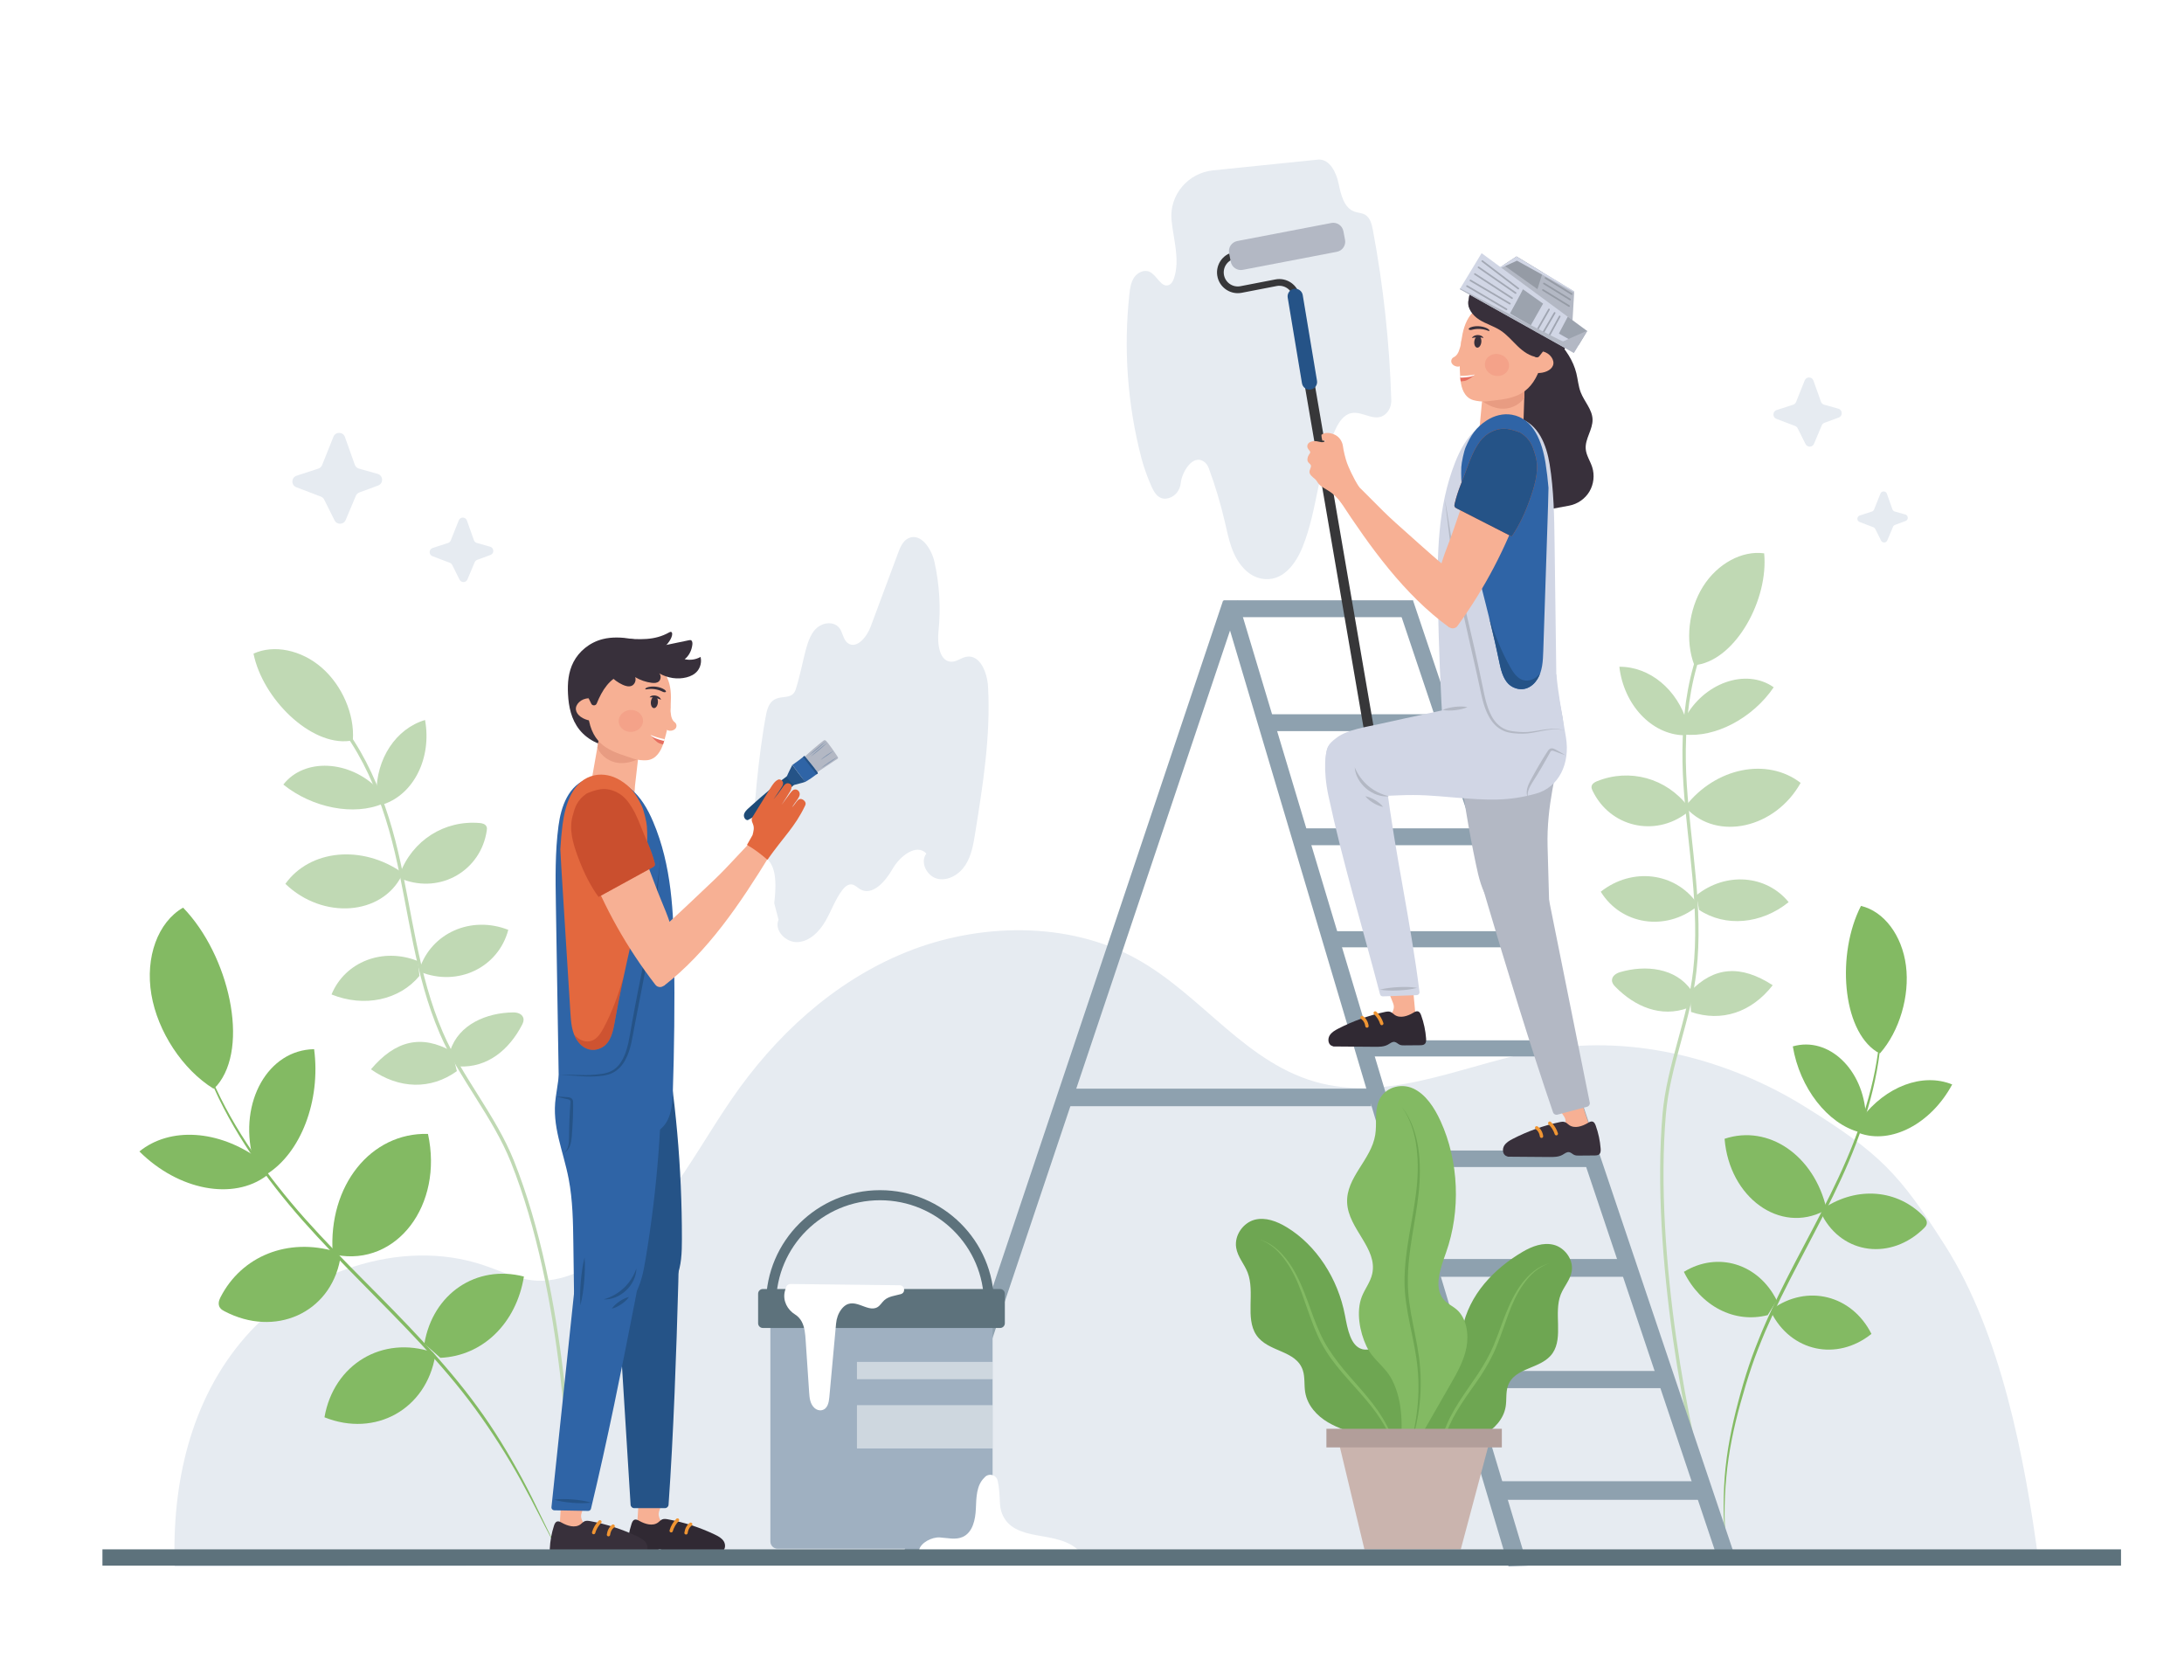 <?xml version="1.0" encoding="utf-8"?>
<!-- Generator: Adobe Illustrator 27.5.0, SVG Export Plug-In . SVG Version: 6.00 Build 0)  -->
<svg version="1.1" xmlns="http://www.w3.org/2000/svg" xmlns:xlink="http://www.w3.org/1999/xlink" x="0px" y="0px"
	 viewBox="0 0 650 500" style="enable-background:new 0 0 650 500;" xml:space="preserve">
<g id="BACKGROUND">
	<rect style="fill:#FFFFFF;" width="650" height="500"/>
</g>
<g id="OBJECTS">
	<g>
		<g>
			<g>
				<path style="fill:#E6EBF1;" d="M52.014,466.202c-0.905-24.143,4.49-49.443,21.048-68.374
					c16.558-18.931,45.974-29.703,70.883-21.291c5.224,1.764,10.283,4.324,15.85,4.602c4.519,0.226,8.983-1.093,13.042-2.92
					c21.917-9.861,32.082-32.494,45.065-51.327c12.644-18.34,29.92-34.645,51.663-43.477c21.743-8.831,48.287-9.307,68.614,1.905
					c19.739,10.888,32.845,31.746,55.174,37.128c22.019,5.308,44.208-6.428,66.643-10.111c26.767-4.395,54.82,3.117,77.243,17.053
					c22.423,13.936,28.067,19.958,41.675,41.323c16.574,26.022,23.745,63.319,27.83,94.122"/>
			</g>
			<g>
				<path style="fill:#E6EBF1;" d="M230.425,268.797c2.027-16.972-5.338-11.119-6.074-20.538c-0.349-4.47,1.42-24.132,3.691-35.773
					c1.541-7.899,7.341-2.745,8.801-7.382c2.638-8.376,2.839-15.615,6.53-18.454c1.873-1.441,4.681-1.692,6.273,0.053
					c1.216,1.333,1.2,3.566,2.635,4.659c2.589,1.97,5.682-1.744,6.817-4.792c2.732-7.336,5.464-14.673,8.196-22.009
					c0.641-1.721,1.425-3.603,3.087-4.385c3.639-1.712,6.85,3.108,7.728,7.033c1.516,6.777,1.923,13.801,1.202,20.709
					c-0.393,3.758,0.299,9.203,4.073,9.01c1.493-0.076,2.744-1.192,4.215-1.464c4.105-0.758,6.232,4.736,6.463,8.903
					c0.807,14.602-1.52,29.176-3.838,43.616c-0.521,3.247-1.08,6.594-2.837,9.374c-1.757,2.779-5.046,4.866-8.264,4.192
					c-3.219-0.674-5.424-4.925-3.413-7.527c-2.922-3.142-7.896,0.776-10.022,4.502c-2.127,3.726-6.023,8.284-9.718,6.104
					c-0.824-0.487-1.514-1.295-2.464-1.415c-1.149-0.145-2.141,0.779-2.839,1.702c-2.131,2.817-3.272,6.247-5.056,9.296
					c-1.784,3.049-4.583,5.897-8.106,6.16c-3.522,0.263-7.196-3.41-5.799-6.654"/>
			</g>
			<g>
				<path style="fill:#E6EBF1;" d="M361.01,50.703c-7.434,0.761-13.025,7.319-12.343,14.76c0.005,0.058,0.011,0.115,0.016,0.172
					c0.575,5.731,2.531,11.625,0.742,17.1c-0.278,0.852-0.72,1.751-1.55,2.087c-2.286,0.924-3.508-2.908-5.748-3.938
					c-1.598-0.735-3.569,0.203-4.564,1.654c-0.995,1.451-1.247,3.271-1.437,5.02c-1.769,16.251-0.567,32.823,3.546,48.645
					c0.687,2.643,1.611,5.215,2.672,7.731c0.905,2.145,2.232,5.207,5.452,4.321c2.023-0.557,3.412-2.41,3.618-4.499
					c0.311-3.156,3.529-8.736,6.923-6.364c0.663,0.463,1.127,1.163,1.407,1.922c1.944,5.257,3.555,10.638,4.819,16.099
					c1.149,4.963,2.068,10.138,5.821,13.976c1.364,1.395,3.093,2.431,5.008,2.804c6.23,1.215,10.236-4.295,12.329-9.522
					c4.51-11.263,4.576-24.021,9.783-34.979c0.986-2.076,2.407-4.264,4.656-4.74c3.484-0.737,7.225,3.044,10.316,0.169
					c1.113-1.035,1.643-2.557,1.597-4.076c-0.515-16.979-2.348-33.917-5.477-50.613c-0.324-1.729-0.806-3.667-2.334-4.539
					c-0.95-0.543-2.112-0.544-3.142-0.915c-3.162-1.138-4.031-5.085-4.731-8.372c-0.7-3.287-2.562-7.189-5.922-7.126L361.01,50.703z
					"/>
			</g>
		</g>
		<g>
			<g>
				<g>
					<g>
						<g>
							<path style="fill:#C0D9B4;" d="M504.24,197.883c-2.734-7.092-1.691-16.461,2.592-23.296
								c4.284-6.835,11.609-10.82,18.217-9.909c1.315,13.606-8.235,31.174-19.761,33.157"/>
						</g>
						<g>
							<path style="fill:#C0D9B4;" d="M501.169,218.825c-9.608-0.234-17.9-9.034-19.22-20.397
								c9.031-0.046,17.255,6.755,20.197,16.704"/>
						</g>
						<g>
							<path style="fill:#C0D9B4;" d="M501.203,218.59c9.221,1.044,20.426-4.828,26.687-14.051
								c-8.276-5.844-21.069-1.262-26.62,9.533"/>
						</g>
						<g>
							<path style="fill:#C0D9B4;" d="M502.414,240.044c-6.446-8.468-17.384-11.494-27.182-7.52
								c-0.681,0.276-1.488,0.773-1.564,1.618c-0.037,0.41,0.121,0.78,0.281,1.118c5.152,10.849,18.527,14.011,28.111,6.645"/>
						</g>
						<g>
							<path style="fill:#C0D9B4;" d="M501.646,239.923c8.967-11.499,24.275-14.598,34.258-6.936
								c-7.543,13.517-24.777,17.395-33.923,7.635"/>
						</g>
						<g>
							<path style="fill:#C0D9B4;" d="M505.128,268.91c-6.499-9.314-19.398-10.898-28.715-3.527
								c6.112,9.884,19.289,11.894,28.68,4.375"/>
						</g>
						<g>
							<path style="fill:#C0D9B4;" d="M505.681,270.793c7.814,5.189,18.521,4.259,26.655-2.315
								c-6.677-8.151-18.716-9.047-27.463-2.045"/>
						</g>
						<g>
							<path style="fill:#C0D9B4;" d="M503.345,294.694c-4.652-6.674-13.622-7.592-21.175-5.38
								c-1.055,0.309-2.336,1.042-2.413,2.328c-0.05,0.839,0.468,1.484,0.97,1.998c5.87,6.002,13.624,9.248,21.591,6.353"/>
						</g>
						<g>
							<path style="fill:#C0D9B4;" d="M503.278,301.16c9.034,3.091,18.001,0.158,24.313-7.953
								c-9.435-6.11-17.414-5.647-24.633,1.942"/>
						</g>
						<path style="fill:none;stroke:#C0D9B4;stroke-miterlimit:10;" d="M508.445,446.544
							c-5.678-17.478-16.742-72.828-13.153-114.883c1.238-14.513,7.516-28.319,9.117-42.741c2.077-18.721-1.67-36.841-2.877-55.258
							c-1.207-18.418,0.79-39.212,11.829-53.68"/>
					</g>
				</g>
				<g>
					<g>
						<path style="fill:#83BA63;" d="M559.536,313.465c5.779-6.57,8.88-17.061,7.711-26.089
							c-1.169-9.028-6.553-16.173-13.389-17.768c-7.259,14.134-5.676,36.769,4.678,43.396"/>
					</g>
					<g>
						<path style="fill:#83BA63;" d="M553.325,337.206c9.462,3.493,21.404-2.748,27.683-14.466
							c-8.776-3.569-19.775,0.547-27.012,10.11"/>
					</g>
					<g>
						<path style="fill:#83BA63;" d="M553.394,336.94c-9.44-2.47-17.773-13.159-19.819-25.527
							c10.629-3.065,21.076,6.853,21.74,20.638"/>
					</g>
					<g>
						<path style="fill:#83BA63;" d="M542.789,359.564c9.999-6.603,21.983-5.598,29.78,2.499c0.542,0.563,1.11,1.412,0.813,2.352
							c-0.144,0.455-0.46,0.792-0.765,1.093c-9.785,9.671-24.201,7.861-30.3-3.804"/>
					</g>
					<g>
						<path style="fill:#83BA63;" d="M543.59,359.732c-3.681-15.873-17.23-25.177-30.32-20.82
							c1.407,17.491,16.49,28.383,29.687,21.441"/>
					</g>
					<g>
						<path style="fill:#83BA63;" d="M527.462,389.58c10.423-7.493,23.683-4.171,29.518,7.396
							c-10.296,8.258-24.013,5.286-29.857-6.469"/>
					</g>
					<g>
						<path style="fill:#83BA63;" d="M526.096,391.391c-9.891,2.54-19.91-2.634-24.944-12.882
							c10.085-6.172,22.204-2.445,27.647,8.503"/>
					</g>
					<g>
						<path style="fill:#83BA63;" d="M513.807,462.119c-0.387-3.741-0.665-7.495-0.775-11.258
							c-0.097-3.764-0.009-7.534,0.271-11.293c0.574-7.521,2.054-14.953,3.986-22.233c0.963-3.641,1.999-7.263,3.203-10.843
							c1.192-3.581,2.588-7.087,4.032-10.57c2.961-6.936,6.324-13.686,9.797-20.361c6.978-13.319,14.339-26.488,19.217-40.708
							c2.476-7.077,4.408-14.365,5.41-21.802c1.028-7.417,1.111-15.036-0.432-22.412c1.704,7.341,1.792,14.994,0.92,22.474
							c-0.908,7.492-2.767,14.845-5.167,21.99c-4.761,14.354-12.161,27.591-19.063,40.919c-3.497,6.653-6.874,13.366-9.848,20.255
							c-1.451,3.458-2.853,6.939-4.051,10.491c-1.197,3.548-2.281,7.146-3.285,10.764c-2.016,7.229-3.562,14.598-4.241,22.076
							c-0.359,3.735-0.526,7.49-0.51,11.248C513.302,454.614,513.5,458.37,513.807,462.119z"/>
					</g>
				</g>
			</g>
			<g>
				<g>
					<g>
						<g>
							<path style="fill:#C0D9B4;" d="M105.017,220.242c0.553-7.581-3.17-16.241-9.256-21.535
								c-6.086-5.294-14.255-6.976-20.312-4.182c2.699,13.4,16.947,27.431,28.55,25.976"/>
						</g>
						<g>
							<path style="fill:#C0D9B4;" d="M114.046,239.385c9.125-3.019,14.499-13.85,12.456-25.106
								c-8.654,2.583-14.544,11.482-14.465,21.857"/>
						</g>
						<g>
							<path style="fill:#C0D9B4;" d="M113.946,239.171c-8.519,3.682-20.947,1.322-29.62-5.681
								c6.218-7.998,19.79-7.336,28.242,1.378"/>
						</g>
						<g>
							<path style="fill:#C0D9B4;" d="M119.028,260.049c3.704-9.977,13.289-16.054,23.82-15.102
								c0.732,0.066,1.648,0.307,1.967,1.093c0.154,0.381,0.111,0.781,0.056,1.152c-1.773,11.878-13.65,18.794-24.963,14.534"/>
						</g>
						<g>
							<path style="fill:#C0D9B4;" d="M119.727,259.71c-11.924-8.393-27.472-6.906-34.795,3.328
								c11.148,10.738,28.765,9.437,34.678-2.563"/>
						</g>
						<g>
							<path style="fill:#C0D9B4;" d="M124.827,288.457c3.509-10.802,15.39-16.069,26.448-11.727
								c-2.972,11.235-14.995,16.991-26.168,12.528"/>
						</g>
						<g>
							<path style="fill:#C0D9B4;" d="M124.845,290.419c-5.967,7.237-16.481,9.462-26.176,5.538
								c4.018-9.741,15.275-14.1,25.681-9.944"/>
						</g>
						<g>
							<path style="fill:#C0D9B4;" d="M134.032,312.608c2.51-7.739,10.825-11.226,18.695-11.306
								c1.099-0.011,2.538,0.318,2.985,1.526c0.292,0.788-0.016,1.556-0.347,2.193c-3.87,7.45-10.345,12.811-18.809,12.358"/>
						</g>
						<g>
							<path style="fill:#C0D9B4;" d="M135.977,318.774c-7.744,5.585-17.176,5.387-25.575-0.538
								c7.25-8.59,15.019-10.468,24.133-5.307"/>
						</g>
						<path style="fill:none;stroke:#C0D9B4;stroke-miterlimit:10;" d="M169.957,457.323c0.349-18.373-1.802-72.495-17.467-111.689
							c-5.406-13.525-15.428-24.908-21.155-38.242c-7.432-17.307-9.118-35.734-13.32-53.706
							c-4.203-17.972-12.162-37.287-26.931-47.919"/>
					</g>
				</g>
				<g>
					<g>
						<path style="fill:#83BA63;" d="M63.537,324c-9.192-5.689-16.628-16.976-18.49-28.067c-1.863-11.091,1.935-21.472,9.442-25.814
							c13.659,14.099,19.922,41.423,10.065,52.977"/>
					</g>
					<g>
						<path style="fill:#83BA63;" d="M79.41,349.832c-9.929,7.529-26.289,4.444-37.921-7.152c9.092-7.373,23.571-6.46,35.563,2.244"
							/>
					</g>
					<g>
						<path style="fill:#83BA63;" d="M79.233,349.543c10.271-6.312,16.281-21.941,14.254-37.297
							c-13.665,0.196-22.45,15.674-18.281,32.208"/>
					</g>
					<g>
						<path style="fill:#83BA63;" d="M99.898,372.474c-14.192-4.212-27.996,1.283-34.303,13.656
							c-0.439,0.86-0.804,2.068-0.116,3.072c0.334,0.486,0.829,0.771,1.298,1.017c15.041,7.916,31.432,0.596,34.45-15.385"/>
					</g>
					<g>
						<path style="fill:#83BA63;" d="M99.012,372.961c-1.353-20.086,11.32-35.952,28.359-35.506
							c4.622,21.181-9.292,39.476-27.387,36.013"/>
					</g>
					<g>
						<path style="fill:#83BA63;" d="M128.803,402.447c-15.013-5.112-29.494,3.58-32.235,19.349
							c15.138,6.062,30.285-2.381,32.968-18.376"/>
					</g>
					<g>
						<path style="fill:#83BA63;" d="M131.068,404.097c12.604-0.552,22.588-10.268,24.857-24.191
							c-14.139-3.671-27.125,5.09-29.625,19.986"/>
					</g>
					<g>
						<path style="fill:#83BA63;" d="M166.917,462.736c-2.222-3.584-4.133-7.352-6.057-11.1c-1.925-3.75-3.863-7.489-5.898-11.173
							c-4.079-7.362-8.619-14.47-13.572-21.257c-9.944-13.594-21.992-25.455-33.796-37.47c-5.918-6.004-11.797-12.059-17.408-18.373
							c-5.591-6.327-10.841-12.97-15.53-20c-2.352-3.508-4.567-7.11-6.597-10.815c-2.033-3.702-3.906-7.497-5.494-11.412
							c-3.212-7.804-5.425-16.065-6.029-24.482c0.753,8.405,3.106,16.597,6.44,24.31c3.313,7.734,7.527,15.059,12.276,21.997
							c2.372,3.473,4.878,6.853,7.493,10.146c2.603,3.304,5.306,6.528,8.103,9.67c5.61,6.271,11.499,12.297,17.434,18.279
							c5.935,5.982,11.883,11.966,17.6,18.178c5.722,6.203,11.235,12.622,16.205,19.461c4.998,6.821,9.382,14.061,13.385,21.49
							c2.003,3.716,3.857,7.506,5.676,11.309C162.978,455.289,164.788,459.096,166.917,462.736z"/>
					</g>
				</g>
			</g>
		</g>
		<g>
			<path style="fill:#E6EBF1;" d="M134.147,160.842l2.395-5.986c0.443-1.108,2.021-1.077,2.421,0.047l2.088,5.872
				c0.141,0.395,0.464,0.698,0.868,0.812l3.954,1.115c1.207,0.34,1.273,2.027,0.096,2.46l-3.95,1.455
				c-0.336,0.124-0.606,0.382-0.745,0.712l-2.15,5.106c-0.429,1.019-1.856,1.066-2.35,0.077l-2.192-4.385
				c-0.145-0.29-0.394-0.515-0.697-0.631l-5.183-1.974c-1.141-0.435-1.101-2.063,0.061-2.44l4.584-1.49
				C133.711,161.474,134.005,161.199,134.147,160.842z"/>
			<path style="fill:#E6EBF1;" d="M534.545,119.633l2.57-6.424c0.476-1.189,2.169-1.156,2.598,0.05l2.24,6.301
				c0.151,0.424,0.498,0.749,0.932,0.871l4.243,1.197c1.295,0.365,1.366,2.175,0.103,2.64l-4.239,1.562
				c-0.361,0.133-0.651,0.41-0.8,0.764l-2.307,5.48c-0.461,1.094-1.992,1.144-2.522,0.082l-2.353-4.705
				c-0.156-0.311-0.422-0.553-0.748-0.677l-5.562-2.119c-1.225-0.466-1.181-2.214,0.065-2.619l4.92-1.599
				C534.077,120.31,534.392,120.016,534.545,119.633z"/>
			<path style="fill:#E6EBF1;" d="M557.76,151.641l1.896-4.741c0.351-0.877,1.601-0.853,1.917,0.037l1.653,4.65
				c0.111,0.313,0.368,0.553,0.687,0.643l3.131,0.883c0.956,0.27,1.008,1.605,0.076,1.948l-3.128,1.152
				c-0.266,0.098-0.48,0.302-0.59,0.564l-1.703,4.044c-0.34,0.807-1.47,0.844-1.861,0.061l-1.736-3.472
				c-0.115-0.23-0.312-0.408-0.552-0.499l-4.104-1.563c-0.904-0.344-0.871-1.633,0.048-1.932l3.63-1.18
				C557.415,152.141,557.647,151.923,557.76,151.641z"/>
			<path style="fill:#E6EBF1;" d="M95.867,138.41l3.375-8.437c0.624-1.561,2.849-1.518,3.412,0.066l2.942,8.276
				c0.198,0.557,0.654,0.984,1.224,1.145l5.572,1.572c1.701,0.48,1.794,2.856,0.135,3.467l-5.567,2.051
				c-0.474,0.175-0.854,0.538-1.05,1.004l-3.03,7.197c-0.605,1.436-2.616,1.502-3.313,0.108l-3.09-6.18
				c-0.204-0.409-0.555-0.726-0.982-0.889l-7.304-2.783c-1.608-0.613-1.551-2.907,0.086-3.439l6.461-2.1
				C95.252,139.3,95.666,138.912,95.867,138.41z"/>
		</g>
	</g>
	<g>
		<g>
			<g>
				
					<rect x="359.461" y="280.567" transform="matrix(-1.836970e-16 1 -1 -1.836970e-16 688.671 -35.469)" style="fill:#8EA1AF;" width="5.22" height="92.069"/>
				<polygon style="fill:#8EA1AF;" points="268.505,463.395 273.574,463.249 368.533,180.338 363.982,178.81 				"/>
				<polygon style="fill:#8EA1AF;" points="516.42,463.395 511.029,463.374 416.07,180.462 420.622,178.935 				"/>
				<polygon style="fill:#8EA1AF;" points="454.633,465.949 448.969,466.158 363.845,180.133 368.447,178.764 				"/>
				
					<rect x="422.505" y="251.914" transform="matrix(-1.836970e-16 1 -1 -1.836970e-16 704.435 -145.376)" style="fill:#8EA1AF;" width="4.801" height="55.231"/>
				
					<rect x="430.718" y="284.393" transform="matrix(-1.836970e-16 1 -1 -1.836970e-16 745.126 -121.11)" style="fill:#8EA1AF;" width="4.801" height="55.231"/>
				
					<rect x="441.943" y="316.581" transform="matrix(-1.836970e-16 1 -1 -1.836970e-16 789.261 -99.541)" style="fill:#8EA1AF;" width="4.917" height="56.557"/>
				
					<rect x="453.433" y="346.923" transform="matrix(-1.836970e-16 1 -1 -1.836970e-16 833.415 -78.739)" style="fill:#8EA1AF;" width="5.288" height="60.83"/>
				
					<rect x="462.751" y="381.165" transform="matrix(-1.836970e-16 1 -1 -1.836970e-16 875.87 -54.743)" style="fill:#8EA1AF;" width="5.111" height="58.797"/>
				
					<rect x="389.845" y="152.928" transform="matrix(-1.836970e-16 1 -1 -1.836970e-16 573.518 -211.192)" style="fill:#8EA1AF;" width="5.02" height="56.471"/>
				
					<rect x="401.848" y="186.207" transform="matrix(-1.836970e-16 1 -1 -1.836970e-16 619.435 -189.28)" style="fill:#8EA1AF;" width="5.019" height="57.741"/>
				
					<rect x="411.985" y="221.713" transform="matrix(-1.836970e-16 1 -1 -1.836970e-16 663.527 -165.462)" style="fill:#8EA1AF;" width="5.019" height="54.64"/>
				
					<rect x="472.884" y="412.633" transform="matrix(-1.836970e-16 1 -1 -1.836970e-16 919.242 -32.061)" style="fill:#8EA1AF;" width="5.535" height="61.916"/>
			</g>
			<g>
				<g>
					<path style="fill:none;stroke:#373739;stroke-width:2;stroke-miterlimit:10;" d="M386.07,89.577l-0.224-1.258
						c-0.508-2.845-3.245-4.723-6.082-4.174l-10.394,2.011c-2.684,0.519-5.309-1.137-5.996-3.782l0,0
						c-0.752-2.894,1.097-5.821,4.033-6.386l23.397-4.506"/>
					
						<line style="fill:none;stroke:#373739;stroke-width:3;stroke-miterlimit:10;" x1="388.213" y1="105.29" x2="409.349" y2="228.233"/>
					<path style="fill:#255387;" d="M391.965,113.314l-4.245-25.491c-0.206-1.236-1.374-2.07-2.61-1.865l0,0
						c-1.235,0.206-2.07,1.374-1.865,2.61l4.245,25.491c0.206,1.235,1.374,2.07,2.61,1.865l0,0
						C391.335,115.718,392.17,114.55,391.965,113.314z"/>
					<path style="fill:#B3B8C4;" d="M369.875,80.308l28-5.372c1.662-0.319,2.751-1.924,2.432-3.586l-0.49-2.556
						c-0.319-1.662-1.924-2.751-3.586-2.432l-28,5.372c-1.662,0.319-2.75,1.924-2.432,3.586l0.491,2.557
						C366.607,79.538,368.213,80.627,369.875,80.308z"/>
				</g>
				<g>
					<path style="fill:#38303B;" d="M467.003,150.486c2.48-0.455,4.735-2.019,6.03-4.183c1.294-2.164,1.606-4.891,0.834-7.291
						c-0.586-1.822-1.764-3.477-1.923-5.384c-0.253-3.033,2.128-5.784,2.029-8.826c-0.096-2.953-2.456-5.291-3.523-8.047
						c-0.7-1.808-0.832-3.78-1.295-5.663c-0.924-3.763-3.159-7.102-5.857-9.883c-2.698-2.782-5.86-5.062-9.004-7.327
						c-0.595-0.429-1.354-0.876-2.014-0.557c-0.336,0.162-0.557,0.494-0.715,0.832c-0.602,1.288-0.496,2.78-0.38,4.198
						c1.487,18.132,2.491,36.304,3.012,54.49"/>
				</g>
				<g>
					<g>
						<path style="fill:#F7B094;" d="M411.851,291.672c0.864,2.15,1.728,4.299,2.592,6.449c0.168,0.418,0.338,0.843,0.382,1.292
							c0.172,1.753-1.547,3.117-1.94,4.835c-0.042,0.183-0.068,0.377-0.01,0.556c0.184,0.571,0.981,0.574,1.57,0.463
							c1.724-0.325,3.447-0.65,5.171-0.975c0.651-0.123,1.407-0.329,1.644-0.948c0.107-0.279,0.08-0.589,0.052-0.886
							c-0.407-4.341-0.814-8.681-1.221-13.022"/>
					</g>
					<g>
						<path style="fill:#302933;" d="M396.852,311.436c4.365,0.037,7.942,0.062,12.308,0.099c1.335,0.011,2.74,0.006,3.905-0.646
							c0.643-0.359,1.278-0.925,2.004-0.8c0.562,0.096,0.968,0.585,1.488,0.82c0.456,0.206,0.974,0.205,1.474,0.201
							c1.526-0.013,3.051-0.025,4.576-0.038c0.503-0.004,1.057-0.027,1.427-0.369c0.435-0.401,0.442-1.076,0.398-1.666
							c-0.176-2.334-0.668-4.644-1.46-6.847c-0.18-0.501-0.441-1.059-0.954-1.203c-0.472-0.132-0.95,0.146-1.369,0.399
							c-1.698,1.021-3.947,1.774-5.576,0.646c-0.423-0.293-0.778-0.701-1.259-0.884c-0.533-0.202-1.126-0.093-1.683,0.026
							c-4.804,1.031-9.47,2.702-13.837,4.953c-0.991,0.511-2.013,1.095-2.582,2.054c-0.569,0.959-0.482,2.396,0.469,2.979"/>
					</g>
					<g>
						<g>
							<path style="fill:#F09532;" d="M405.133,303.276c0.027,0.018,0.054,0.037,0.08,0.056c0.01,0.007,0.077,0.059,0.027,0.02
								c-0.055-0.044,0.03,0.025,0.04,0.034c0.02,0.017,0.039,0.034,0.059,0.051c0.092,0.082,0.178,0.169,0.259,0.261
								c0.036,0.04,0.088,0.085,0.112,0.134c-0.028-0.056-0.03-0.039,0.004,0.007c0.015,0.021,0.03,0.042,0.045,0.063
								c0.07,0.101,0.135,0.206,0.194,0.314c0.054,0.099,0.12,0.207,0.154,0.315c-0.012-0.037-0.026-0.065-0.005-0.012
								c0.012,0.03,0.024,0.061,0.035,0.091c0.02,0.055,0.04,0.11,0.058,0.166c0.077,0.234,0.132,0.473,0.168,0.716
								c0.039,0.259,0.379,0.426,0.615,0.349c0.283-0.092,0.392-0.337,0.349-0.615c-0.17-1.117-0.748-2.172-1.691-2.815
								c-0.217-0.148-0.564-0.048-0.684,0.179C404.819,302.846,404.901,303.118,405.133,303.276L405.133,303.276z"/>
						</g>
					</g>
					<g>
						<g>
							<path style="fill:#F09532;" d="M408.927,301.817c0.855,0.814,1.486,1.823,1.834,2.922c0.079,0.249,0.351,0.435,0.615,0.349
								c0.25-0.081,0.434-0.348,0.349-0.615c-0.404-1.275-1.122-2.44-2.091-3.363c-0.19-0.181-0.521-0.202-0.707,0
								C408.747,301.306,408.725,301.624,408.927,301.817L408.927,301.817z"/>
						</g>
					</g>
				</g>
				<g>
					<g>
						<path style="fill:#F7B094;" d="M461.174,326.052c1.326,1.9,2.652,3.8,3.978,5.7c0.258,0.37,0.519,0.746,0.663,1.173
							c0.562,1.67-0.805,3.386-0.801,5.147c0,0.188,0.019,0.383,0.115,0.544c0.307,0.515,1.085,0.338,1.634,0.097
							c1.606-0.705,3.212-1.41,4.819-2.115c0.607-0.266,1.297-0.637,1.388-1.293c0.041-0.296-0.054-0.592-0.148-0.875
							c-1.374-4.138-2.748-8.275-4.122-12.413"/>
					</g>
					<g>
						<path style="fill:#38303B;" d="M448.802,344.238c4.365,0.037,7.942,0.062,12.308,0.098c1.335,0.011,2.74,0.006,3.905-0.645
							c0.643-0.359,1.278-0.925,2.004-0.8c0.562,0.096,0.968,0.585,1.488,0.82c0.456,0.206,0.974,0.205,1.474,0.201
							c1.525-0.013,3.051-0.025,4.576-0.038c0.503-0.004,1.057-0.027,1.427-0.369c0.435-0.401,0.442-1.076,0.398-1.666
							c-0.176-2.334-0.668-4.644-1.46-6.847c-0.18-0.501-0.441-1.059-0.954-1.203c-0.472-0.132-0.949,0.146-1.369,0.399
							c-1.698,1.021-3.947,1.774-5.576,0.646c-0.424-0.293-0.778-0.701-1.26-0.884c-0.532-0.202-1.126-0.093-1.683,0.026
							c-4.804,1.031-9.47,2.702-13.837,4.953c-0.991,0.511-2.013,1.095-2.582,2.054c-0.569,0.959-0.482,2.396,0.469,2.979"/>
					</g>
					<g>
						<g>
							<path style="fill:#F09532;" d="M457.083,336.078c0.027,0.018,0.054,0.037,0.08,0.056c0.009,0.007,0.077,0.059,0.027,0.02
								c-0.055-0.044,0.03,0.025,0.04,0.034c0.02,0.017,0.039,0.034,0.059,0.051c0.092,0.082,0.178,0.169,0.259,0.261
								c0.036,0.04,0.088,0.085,0.112,0.134c-0.028-0.056-0.03-0.039,0.004,0.007c0.015,0.021,0.03,0.042,0.045,0.063
								c0.07,0.101,0.135,0.206,0.194,0.314c0.054,0.099,0.12,0.207,0.154,0.315c-0.012-0.037-0.026-0.065-0.005-0.011
								c0.012,0.03,0.024,0.06,0.035,0.091c0.021,0.055,0.04,0.11,0.058,0.166c0.076,0.234,0.131,0.473,0.168,0.716
								c0.039,0.26,0.379,0.426,0.615,0.349c0.283-0.091,0.392-0.337,0.349-0.615c-0.17-1.117-0.748-2.172-1.691-2.815
								c-0.217-0.148-0.564-0.048-0.684,0.179C456.77,335.648,456.852,335.921,457.083,336.078L457.083,336.078z"/>
						</g>
					</g>
					<g>
						<g>
							<path style="fill:#F09532;" d="M460.878,334.619c0.855,0.814,1.486,1.823,1.834,2.922c0.079,0.249,0.351,0.435,0.615,0.349
								c0.25-0.081,0.434-0.348,0.349-0.615c-0.404-1.275-1.122-2.44-2.091-3.363c-0.189-0.181-0.521-0.202-0.707,0
								C460.698,334.108,460.675,334.427,460.878,334.619L460.878,334.619z"/>
						</g>
					</g>
				</g>
				<g>
					<path style="fill:#B3B8C4;" d="M463.516,331.731c-0.547,0.146-1.112-0.151-1.296-0.686
						c-6.695-19.464-14.079-43.703-19.874-63.29c-2.192-7.41-4.901-17.435-3.488-18.717c0.927-0.842,4.024,13.813,5.276,13.849
						c5.326,0.153,10.652,0.306,15.979,0.46c4.099,20.235,8.904,44.416,13.025,64.777c0.113,0.559-0.229,1.104-0.78,1.251
						L463.516,331.731z"/>
				</g>
				<g>
					<path style="fill:#B3B8C4;" d="M461.121,270.84c-0.178-6.325-0.362-12.649-0.533-18.974
						c-0.332-12.219,2.836-22.609,3.777-28.971c1.272-8.595,1.233-6.152-0.353-14.695c-0.544-2.93-1.387-7.377-1.623-8.579
						c-1.156-5.879-2.688-12.341-3.996-12.639c-8.91-2.029-17.971,10.524-26.532,7.328c0.569,21.187,3.061,42.323,7.438,63.061
						c0.801,3.795,1.712,7.686,3.948,10.856c2.235,3.169,6.128,5.478,9.932,4.723"/>
				</g>
				<g>
					<path style="fill:#38303B;" d="M447.308,116.93c4.688,1.287,9.583-0.065,12.65-2.608c3.067-2.543,4.578-6.098,5.529-9.692
						c0.823-3.109,1.274-6.395,0.358-9.691c-0.916-3.296-3.383-6.624-7.13-8.446c-2.535-1.233-5.438-1.692-8.225-1.816
						c-1.818-0.081-3.684-0.019-5.184,0.629c-1.388,0.6-2.341,1.65-3.101,2.755c-2.672,3.884-3.326,8.61-3.662,13.261
						c-0.188,2.606-0.285,5.272,0.557,7.917c0.842,2.645,2.75,5.306,5.699,6.871"/>
				</g>
				<g>
					<g>
						<path style="fill:#F7B094;" d="M451.198,131.949c1.152-0.693,2.074-1.793,2.121-3.27c0.12-3.713,0.311-9.177,0.381-11.688
							c0.029-1.032,0.058-2.065,0.047-3.099c-0.002-0.234-0.013-0.488-0.141-0.671c-0.107-0.153-0.274-0.224-0.436-0.274
							c-1.594-0.498-3.213,0.332-4.831,0.589c-1.978,0.314-4.012-0.237-6.001-0.002c-0.239,0.028-0.504,0.087-0.64,0.317
							c-0.079,0.134-0.099,0.304-0.116,0.467c-0.324,2.952-0.862,9.242-1.235,12.958c-0.084,0.837-0.466,1.954,0.016,2.626
							l0.817,1.379c1.37,1.91,4.778,2.824,6.794,1.993C447.976,133.276,449.96,132.695,451.198,131.949z"/>
						<g>
							<path style="fill:#E89C82;" d="M453.607,113.222c-0.107-0.153-0.274-0.224-0.436-0.274c-1.594-0.498-3.213,0.332-4.831,0.589
								c-1.978,0.314-4.012-0.237-6.001-0.002c-0.239,0.028-0.504,0.087-0.64,0.317c-0.079,0.134-0.098,0.304-0.116,0.467
								c-0.181,1.65-0.362,3.3-0.543,4.95c1.663,1.253,3.513,2.116,5.451,2.327c2.66,0.289,5.456-0.828,7.168-3.134
								c0.014-0.49,0.027-0.98,0.041-1.47c0.029-1.032,0.058-2.065,0.047-3.099C453.745,113.659,453.734,113.405,453.607,113.222z"
								/>
						</g>
					</g>
					<g>
						<path style="fill:#F7B094;" d="M457.371,111.015c2.162,0.093,4.267-0.743,4.835-2.271c0.568-1.527-0.831-3.647-2.989-4.126"/>
					</g>
					<g>
						<path style="fill:#F7B094;" d="M457.69,111.22c-3.347,7.515-9.13,7.464-15.301,8.234c-1.09,0.136-2.853-0.052-3.943-0.382
							c-2.677-0.811-3.54-3.624-3.765-5.913c-0.391-3.983-0.304-7.956,0.259-11.841c0.388-2.674,1.028-5.366,2.703-7.57
							c1.675-2.204,4.557-3.863,7.861-3.777c4.114,0.108,7.848,2.825,10.184,5.831c3.448,4.435,4.728,10.069,2.412,14.497"/>
					</g>
					<g>
						<path style="fill:#F7B094;" d="M434.965,101.192c-0.349,2.464-0.391,2.037-0.831,3.399c-0.047,0.147-0.525,1.292-1.442,1.699
							c-0.723,0.321-1.028,1.297-0.526,1.96c0.28,0.369,0.578,0.565,1.018,0.729c0.622,0.232,1.271,0.18,1.709-0.277"/>
					</g>
				</g>
				<g>
					<path style="fill:#38303B;" d="M443.286,98.309c0.087,0.066-0.012,0.171-0.138,0.18c-0.126,0.009-0.248-0.041-0.361-0.086
						c-1.374-0.549-3.091-0.665-4.509-0.303c-0.218,0.055-0.439,0.122-0.678,0.111c-0.239-0.011-0.499-0.135-0.501-0.294
						c-0.001-0.068,0.046-0.131,0.1-0.186c0.23-0.234,0.613-0.38,1.01-0.479c1.281-0.32,2.831-0.2,4.052,0.314
						c0.457,0.192,0.885,0.452,1.069,0.786"/>
				</g>
				<g style="opacity:0.21;">
					<path style="fill:#E66E60;" d="M449.104,109.144c-0.216,1.797-1.994,3.017-3.97,2.725c-1.976-0.292-3.402-1.986-3.186-3.783
						c0.216-1.797,1.994-3.017,3.97-2.725C447.893,105.653,449.32,107.347,449.104,109.144z"/>
				</g>
				<path style="fill:#38303B;" d="M440.863,101.888c-0.123,0.953-0.687,1.657-1.261,1.572c-0.574-0.085-0.94-0.926-0.818-1.879
					c0.122-0.953,0.687-1.657,1.261-1.572C440.619,100.094,440.986,100.935,440.863,101.888z"/>
				<g>
					<path style="fill:#38303B;" d="M444.158,88.888c-6.41-4.701-5.929-9.8-4.408-8.457c3.885,3.431,8.195,3.871,13.314,4.692
						c1.219,0.196,2.963,3.218,4.176,3.448c3.273,0.619,5.61,3.764,5.976,6.914c0.366,3.15-0.872,6.243-2.531,8.937l-1.2-0.009
						c-0.014-0.028-0.031-0.055-0.045-0.084c-0.461,0.581-0.918,1.167-1.335,1.706c-0.449,0.58-1.428,0.34-1.559-0.382
						c-0.775-4.274-2.972-6.967-6.539-9.096c-0.982-0.441-2.654-1.339-3.703-1.587c-2.364-0.559-2.408-0.558-4.794-1.009
						c-2.386-0.451-4.4-1.751-4.46-3.362C436.682,80.832,446.197,90.384,444.158,88.888z"/>
				</g>
				<g>
					<path style="fill:#38303B;" d="M438.057,100.599c0.147-0.31,0.439-0.542,0.746-0.677c0.309-0.146,0.646-0.21,0.986-0.22
						c0.34,0.003,0.681,0.059,0.993,0.202c0.309,0.132,0.609,0.368,0.742,0.687c-0.318-0.108-0.606-0.12-0.888-0.154
						c-0.284-0.019-0.562-0.036-0.84-0.027c-0.278-0.005-0.557,0.02-0.843,0.042C438.67,100.487,438.38,100.504,438.057,100.599z"/>
				</g>
				<g>
					<defs>
						<path id="SVGID_1_" d="M434.807,114.125c-0.099-0.652-0.229-1.697-0.252-2.572c-0.004-0.134,0.002-0.272,0.074-0.385
							c0.082-0.129,0.239-0.185,0.386-0.229c0.827-0.247,1.687-0.385,2.55-0.411c0.526-0.016,1.072,0.015,1.537,0.261
							c0.465,0.245,0.826,0.755,0.75,1.275c-0.029,0.2-0.118,0.386-0.224,0.559c-0.167,0.271-0.378,0.516-0.621,0.721
							c-0.456,0.384-1.015,0.622-1.568,0.849c-0.903,0.37-1.821,0.724-2.784,0.882"/>
					</defs>
					<clipPath id="SVGID_00000072267385387862508360000005204733662664068781_">
						<use xlink:href="#SVGID_1_"  style="overflow:visible;"/>
					</clipPath>
					<g style="clip-path:url(#SVGID_00000072267385387862508360000005204733662664068781_);">
						<g>
							<path style="fill:#E66E60;" d="M430.267,111.465c1.628,1.758,3.381,2.316,5.683,1.896c0.718-0.131,2.458-1.205,2.803-1.844
								c-2.83,0.986-5.763,1.016-8.525-0.158"/>
						</g>
						<g>
							<path style="fill:#FFFFFF;" d="M430.267,111.465c1.827,0.876,4.044,1.177,7.013,0.704c0.672-0.107,1.345-0.326,1.687-0.705
								c-2.823,0.569-6.188,0.531-8.956-0.188L430.267,111.465z"/>
						</g>
					</g>
				</g>
				<g>
					<path style="fill:#D1D6E5;" d="M411.579,296.528c-0.402,0.015-0.761-0.249-0.862-0.639
						c-5.185-19.902-11.058-38.987-15.352-59.063c-1.616-7.557-1.094-14.025,0.413-15.195c0.989-0.768,0.498,10.347,1.743,10.479
						c5.299,0.562,9.828,0.749,15.126,1.311c2.534,20.516,7.273,41.194,9.817,61.78c0.062,0.499-0.318,0.94-0.82,0.958
						L411.579,296.528z"/>
				</g>
				<g>
					<path style="fill:#D1D6E5;" d="M397.275,237.501c6.322-0.267,12.643-0.535,18.965-0.802c6.425-0.272,10.006,0.09,16.414,0.63
						c10.009,0.843,16.184,1.194,24.548-1.159c6.743-1.896,10.155-8.924,8.85-16.752c-1.475-8.85-2.318-13.064-2.845-18.754
						c-13.709,7.269-32.099,10.157-52.773,14.827c-3.783,0.854-9.305,1.647-12.443,3.927c-3.138,2.28-3.371,3.266-3.477,8.113"/>
				</g>
				<g>
					<path style="fill:#D1D6E5;" d="M434.536,229.923c-4.017-2.168-4.723-7.049-4.99-11.291
						c-0.829-13.197-1.361-26.416-1.595-39.647c-0.245-13.86-0.106-28.049,5.071-41.245c1.472-3.753,3.422-7.492,6.659-10.242
						c3.238-2.75,7.998-4.337,12.158-3.157c6.064,1.72,8.438,8.149,9.36,13.815c1.264,7.767,1.37,15.672,1.474,23.549
						c0.291,22.082,0.582,44.165,0.872,66.247"/>
				</g>
				<g>
					<path style="fill:#2F64A6;" d="M459.983,137.839c-0.982-6.184-3.503-13.285-10.015-14.415
						c-2.584-0.448-5.221,0.247-7.432,1.658c-3.269,2.086-4.823,4.537-6.325,7.994c-0.505,1.164-1.249,4.673-1.3,5.941
						c-0.204,5.075,0.473,8.654,1.299,13.686c2.884,17.573,6.269,26.194,10.174,45.105c0.802,3.882,2.112,5.78,3.822,6.647
						c3.093,1.57,5.816,0.102,7.341-2.317c1.525-2.419,1.664-5.429,1.759-8.287c0.422-12.794,0.844-25.588,1.265-38.382
						c0.113-3.432,0.225-6.867,0.292-10.302C460.646,142.716,460.369,140.271,459.983,137.839z"/>
				</g>
				<g>
					<path style="fill:#B3B8C4;" d="M429.702,148.927c0.099-0.11,0.235,0.015,0.272,0.117c0.056,0.105,0.092,0.218,0.128,0.331
						c0.068,0.226,0.12,0.457,0.168,0.687c0.095,0.462,0.175,0.925,0.253,1.389l0.458,2.781c0.349,1.849,0.573,3.719,0.903,5.568
						c0.582,3.71,1.254,7.405,2.008,11.083c1.478,7.361,3.217,14.669,4.914,21.997c0.822,3.669,1.62,7.347,2.377,11.032
						c0.384,1.847,0.719,3.683,1.252,5.458c0.533,1.766,1.198,3.51,2.271,4.98c1.059,1.468,2.571,2.599,4.344,3.038
						c0.882,0.232,1.804,0.339,2.734,0.409c0.939,0.071,1.854,0.122,2.781,0.054c1.855-0.123,3.697-0.547,5.569-0.783
						c1.863-0.252,3.811-0.257,5.602,0.35c-1.82-0.518-3.729-0.42-5.568-0.116c-1.848,0.299-3.67,0.787-5.566,0.981
						c-0.947,0.102-1.915,0.089-2.851,0.036c-0.944-0.049-1.901-0.133-2.845-0.356c-1.91-0.418-3.618-1.625-4.788-3.173
						c-2.361-3.155-3.036-7.065-3.817-10.693c-0.786-3.673-1.612-7.337-2.464-10.997c-1.641-7.333-3.369-14.661-4.709-22.071
						c-0.665-3.706-1.248-7.426-1.736-11.157c-0.255-1.864-0.403-3.739-0.676-5.598l-0.345-2.801
						c-0.053-0.467-0.107-0.933-0.177-1.397c-0.036-0.232-0.075-0.463-0.13-0.69c-0.029-0.113-0.059-0.227-0.108-0.332
						C429.923,148.951,429.807,148.826,429.702,148.927z"/>
				</g>
				<g>
					<path style="fill:#B3B8C4;" d="M429.306,211.29c1.198-0.534,2.43-0.764,3.671-0.922c1.244-0.127,2.497-0.181,3.784,0.071
						c-1.198,0.536-2.43,0.766-3.671,0.922C431.846,211.486,430.593,211.54,429.306,211.29z"/>
				</g>
				<g>
					<path style="fill:#B3B8C4;" d="M403.184,228.336c0.932,2.226,2.305,4.109,4.065,5.583c1.752,1.483,3.84,2.518,6.19,3.063
						c-2.429,0.261-4.944-0.707-6.835-2.299C404.718,233.087,403.34,230.774,403.184,228.336z"/>
				</g>
				<g>
					<path style="fill:#B3B8C4;" d="M406.348,236.96c1.086,0.191,2.015,0.645,2.907,1.16c0.876,0.542,1.714,1.147,2.393,2.017
						c-1.087-0.189-2.016-0.643-2.907-1.16C407.867,238.433,407.029,237.827,406.348,236.96z"/>
				</g>
				<g>
					<path style="fill:#B3B8C4;" d="M465.923,224.762c-0.846-0.269-1.666-0.596-2.5-0.893c-0.407-0.147-0.84-0.352-1.2-0.439
						c-0.382-0.079-0.566-0.003-0.778,0.29c-0.388,0.659-0.837,1.514-1.255,2.26l-1.312,2.295c-0.896,1.515-1.81,3.028-2.762,4.503
						c-0.457,0.735-0.893,1.478-1.175,2.278c-0.305,0.79-0.391,1.671-0.093,2.515c-0.513-0.747-0.551-1.752-0.38-2.643
						c0.188-0.902,0.558-1.743,0.971-2.537c0.823-1.57,1.694-3.094,2.577-4.621c0.924-1.529,1.751-2.993,2.823-4.537
						c0.17-0.197,0.411-0.405,0.723-0.486c0.31-0.083,0.611-0.03,0.848,0.058c0.478,0.189,0.82,0.415,1.219,0.622
						C464.393,223.873,465.172,224.288,465.923,224.762z"/>
				</g>
				<g>
					<path style="fill:#B3B8C4;" d="M410.653,294.538c1.835-0.485,3.686-0.665,5.54-0.773c1.855-0.076,3.715-0.079,5.589,0.226
						c-1.835,0.487-3.686,0.667-5.54,0.772C414.386,294.838,412.527,294.841,410.653,294.538z"/>
				</g>
				<g>
					<path style="fill:#F7B094;" d="M432.233,187.005c-0.565-0.043-1.08-0.359-1.36-0.852c-5.125-9.029-3.414-15.006,0.46-25.021
						c2.509-6.485,6.023-18.865,9.887-24.646c2.318-3.467,6.029-7.231,10.136-5.233c1.683,0.818,2.832,2.429,3.289,4.243
						c1.228,4.871-0.161,9.716-1.766,14.312c-4.546,13.011-11.01,25.349-19.118,36.494
						C433.41,186.785,432.829,187.05,432.233,187.005L432.233,187.005z"/>
				</g>
				<g>
					<path style="fill:#F7B094;" d="M431.326,186.727c-13.45-9.763-23.552-23.947-32.67-37.843c-1.44-2.195-2.315-4.409-0.437-6.243
						c2.012-1.966,2.416-1.058,4.564,0.76c3.004,2.544,7.841,7.963,12.586,12.199c4.274,3.815,10.109,9.075,13.887,12.273
						c2.393,2.026,1.544,1.708,3.086,4.438c1.542,2.73,1.643,4.841,0.009,7.517"/>
				</g>
				<g>
					<path style="fill:#E3683E;" d="M452.568,128.803c2.934,1.941,3.541,3.871,4.353,6.561c1.172,3.885,0.235,7.851-1.201,12.11
						c-1.804,5.35-3.691,9.082-5.808,12.19c-4.922-2.516-11.41-5.82-16.332-8.336c-0.273-0.14-0.564-0.299-0.672-0.597
						c-0.096-0.266-0.027-0.585,0.044-0.883c0.96-4.076,2.354-6.792,3.737-10.727c0.999-2.843,2.058-5.376,3.758-7.713
						c1.7-2.337,4.585-3.944,7.465-3.799C450.123,127.72,452.568,128.803,452.568,128.803z"/>
				</g>
				<path style="fill:#255387;" d="M452.568,128.803c2.934,1.941,3.541,3.871,4.353,6.561c1.172,3.885,0.235,7.851-1.201,12.11
					c-1.804,5.35-3.691,9.082-5.808,12.19c-4.922-2.516-11.41-5.82-16.332-8.336c-0.273-0.14-0.564-0.299-0.672-0.597
					c-0.096-0.266-0.027-0.585,0.044-0.883c0.96-4.076,2.354-6.792,3.737-10.727c0.999-2.843,2.058-5.376,3.758-7.713
					c1.7-2.337,4.585-3.944,7.465-3.799C450.123,127.72,452.568,128.803,452.568,128.803z"/>
				<g>
					<path style="fill:#255387;" d="M443.194,183.791c1.728,5.148,3.677,10.215,6.376,14.914c0.875,1.524,1.954,3.107,3.621,3.663
						c1.911,0.637,3.888-0.365,5.191-1.97c-0.219,0.604-0.487,1.189-0.835,1.74c-1.525,2.418-4.248,3.886-7.341,2.317
						c-1.709-0.867-3.02-2.766-3.822-6.647C445.279,192.457,444.216,187.93,443.194,183.791z"/>
				</g>
				<g>
					<polygon style="fill:#B3B8C4;" points="467.709,100.58 440.002,83.789 451.341,76.33 468.52,86.74 					"/>
					<polygon style="opacity:0.46;fill:#727881;" points="447.485,78.867 457.573,86.051 459.152,81.063 451.341,76.33 					"/>
					
						<line style="opacity:0.46;fill:none;stroke:#727881;stroke-width:0.5;stroke-linecap:round;stroke-miterlimit:10;" x1="467.757" y1="87.515" x2="459.979" y2="82.738"/>
					
						<line style="opacity:0.46;fill:none;stroke:#727881;stroke-width:0.5;stroke-linecap:round;stroke-miterlimit:10;" x1="467.28" y1="89.137" x2="459.502" y2="84.36"/>
					<path style="fill:#D1D6E5;" d="M445.601,80.176c0.418-0.065,5.869-2.6,5.869-2.6l17.034,9.431l0.016-0.266l-17.178-10.41
						l-5.709,3.756L445.601,80.176z"/>
					<polygon style="fill:#D1D6E5;" points="468.415,105.041 434.461,86.057 440.954,75.343 472.367,98.519 					"/>
					
						<line style="opacity:0.49;fill:none;stroke:#727881;stroke-width:0.5;stroke-linecap:round;stroke-miterlimit:10;" x1="441.166" y1="77.701" x2="451.869" y2="85.877"/>
					
						<line style="opacity:0.49;fill:none;stroke:#727881;stroke-width:0.5;stroke-linecap:round;stroke-miterlimit:10;" x1="440.043" y1="79.555" x2="451.067" y2="87.202"/>
					
						<line style="opacity:0.49;fill:none;stroke:#727881;stroke-width:0.5;stroke-linecap:round;stroke-miterlimit:10;" x1="437.637" y1="83.459" x2="449.374" y2="90.377"/>
					
						<line style="opacity:0.49;fill:none;stroke:#727881;stroke-width:0.5;stroke-linecap:round;stroke-miterlimit:10;" x1="438.958" y1="81.554" x2="450.011" y2="88.735"/>
					<polygon style="opacity:0.55;fill:#727881;" points="463.961,99.264 469.872,102.637 472.367,98.519 466.591,94.258 					"/>
					
						<line style="opacity:0.46;fill:none;stroke:#727881;stroke-width:0.5;stroke-linecap:round;stroke-miterlimit:10;" x1="466.985" y1="91.081" x2="459.207" y2="86.304"/>
					
						<line style="opacity:0.49;fill:none;stroke:#727881;stroke-width:0.5;stroke-linecap:round;stroke-miterlimit:10;" x1="436.62" y1="85.137" x2="448.357" y2="92.055"/>
					
						<line style="opacity:0.52;fill:none;stroke:#727881;stroke-width:0.5;stroke-linecap:round;stroke-miterlimit:10;" x1="462.691" y1="93.131" x2="458.961" y2="99.524"/>
					
						<line style="opacity:0.52;fill:none;stroke:#727881;stroke-width:0.5;stroke-linecap:round;stroke-miterlimit:10;" x1="464.19" y1="94.175" x2="460.725" y2="100.5"/>
					
						<line style="opacity:0.52;fill:none;stroke:#727881;stroke-width:0.5;stroke-linecap:round;stroke-miterlimit:10;" x1="461.006" y1="92.099" x2="457.24" y2="98.694"/>
					<path style="opacity:0.55;fill:#727881;" d="M453.256,86.089c-0.096,0.367-3.865,7.212-3.865,7.212l6.19,3.539l3.674-6.479
						L453.256,86.089z"/>
					<path style="fill:#B3B8C4;" d="M472.367,98.519l-0.081-0.06c-3.032,1.352-6.895,3.071-7.092,3.144
						c-0.282,0.105-23.936-12.289-30.613-15.746l-0.121,0.199l33.954,18.984L472.367,98.519z"/>
				</g>
				<g>
					<path style="fill:#38303B;" d="M457.588,106.305c-2.293-0.255-4.271-1.711-5.93-3.306c-1.66-1.596-3.151-3.4-5.083-4.658
						c-1.97-1.283-4.299-1.931-6.29-3.181c-1.991-1.25-3.703-3.458-3.256-5.749c3.955,1.518,7.839,3.22,11.635,5.098
						c3.734,1.848,7.504,3.968,9.978,7.304"/>
				</g>
				<g>
					<path style="fill:#F7B094;" d="M399.642,150.197c-2.519-3.193-3.415-3.641-5.681-4.997c-1.931-1.155-1.799-1.978-2.61-2.651
						c-0.811-0.673-1.823-1.413-1.598-2.442c0.062-0.282,0.44-1.094,0.433-1.383c-0.019-0.835-1.206-0.873-1.064-2.129
						c0.125-1.111,0.684-1.514,0.79-1.815c0.243-0.692-0.95-1.011-0.83-2.13c0.124-1.156,1.659-1.512,2.807-1.328
						c1.148,0.184,1.722,0.583,2.66-0.104c-0.346-0.122-0.948,0.028-1.006-0.155c-0.091-0.286-0.238-0.915-0.26-1.653
						c1.072-0.911,2.873-0.602,4.126,0.038c1.253,0.64,2.098,1.962,2.277,3.358c0.161,1.257,0.708,3.614,1.224,5.022
						c0.286,0.781,1.707,4.271,3.693,7.269"/>
				</g>
			</g>
		</g>
		<g>
			<g>
				<path style="fill:#B3B8C4;" d="M239.363,225.321c1.809-1.703,3.697-3.323,5.655-4.852c0.13-0.101,0.277-0.208,0.441-0.195
					c0.128,0.01,0.237,0.092,0.337,0.172c0.647,0.521,3.171,4.227,3.545,4.853c0.053,0.088,0.107,0.186,0.092,0.288
					c-0.018,0.125-0.134,0.21-0.24,0.28c-2.149,1.419-4.298,2.838-6.447,4.257"/>
			</g>
			<g>
				<path style="fill:#2F64A6;" d="M235.825,227.659c1.501-1.027,2.529-1.857,3.595-2.687c1.204,1.437,4.133,5.065,3.99,5.176
					c-1.225,0.948-2.41,1.778-3.793,2.568"/>
			</g>
			<g>
				<path style="fill:#1E4B77;" d="M222.553,244.077c-0.776,0.027-1.289-0.918-1.126-1.677c0.163-0.759,0.761-1.338,1.335-1.861
					c4.464-4.066,8.478-7.473,13.419-10.944c0.399,0.524,1.22,1.096,1.62,1.62c0.105,0.137,0.581-0.036,0.59,0.137
					c0.012,0.25-0.186,0.454-0.369,0.624c-3.12,2.892-6.239,5.783-9.359,8.675"/>
			</g>
			<g>
				<g>
					<path style="fill:#F7B094;" d="M198.772,442.654c-0.8,2.174-1.6,4.349-2.4,6.523c-0.156,0.423-0.313,0.853-0.343,1.302
						c-0.12,1.758,1.638,3.07,2.082,4.775c0.047,0.182,0.079,0.375,0.027,0.555c-0.167,0.576-0.964,0.603-1.556,0.509
						c-1.733-0.274-3.465-0.548-5.198-0.822c-0.654-0.104-1.416-0.287-1.671-0.899c-0.115-0.276-0.098-0.586-0.079-0.884
						c0.278-4.351,0.557-8.702,0.835-13.052"/>
				</g>
				<g>
					<path style="fill:#302933;" d="M214.348,461.966c-4.362,0.166-7.937,0.296-12.299,0.462c-1.334,0.051-2.738,0.087-3.923-0.53
						c-0.653-0.34-1.305-0.887-2.026-0.741c-0.559,0.113-0.95,0.614-1.463,0.863c-0.45,0.219-0.967,0.234-1.467,0.244
						c-1.525,0.032-3.05,0.065-4.575,0.097c-0.503,0.011-1.058,0.004-1.438-0.327c-0.446-0.388-0.474-1.062-0.447-1.653
						c0.107-2.338,0.531-4.662,1.257-6.887c0.165-0.506,0.409-1.072,0.918-1.23c0.468-0.146,0.953,0.118,1.38,0.358
						c1.728,0.97,3.997,1.657,5.593,0.481c0.415-0.306,0.757-0.724,1.233-0.92c0.526-0.217,1.123-0.126,1.683-0.023
						c4.832,0.889,9.546,2.421,13.977,4.542c1.006,0.481,2.044,1.035,2.642,1.977s0.553,2.381-0.381,2.991"/>
				</g>
				<g>
					<g>
						<path style="fill:#F09532;" d="M205.313,453.199c-0.98,0.711-1.49,1.809-1.634,2.99c-0.032,0.261,0.253,0.511,0.5,0.5
							c0.298-0.013,0.466-0.221,0.5-0.5c0.012-0.098-0.011,0.061,0-0.002c0.004-0.026,0.008-0.052,0.012-0.077
							c0.01-0.058,0.021-0.116,0.033-0.174c0.024-0.116,0.053-0.231,0.087-0.344c0.034-0.114,0.074-0.225,0.116-0.336
							c0.02-0.053,0.011-0.027-0.005,0.01c0.013-0.03,0.026-0.06,0.04-0.09c0.025-0.054,0.051-0.107,0.078-0.16
							c0.051-0.099,0.107-0.196,0.167-0.29c0.032-0.05,0.065-0.098,0.099-0.146c0.001-0.001,0.075-0.1,0.032-0.044
							c-0.039,0.05,0.015-0.017,0.022-0.026c0.075-0.091,0.155-0.178,0.24-0.259c0.043-0.041,0.086-0.081,0.132-0.119
							c0.02-0.017,0.041-0.033,0.061-0.05c-0.089,0.077,0.01-0.007,0.025-0.018c0.211-0.153,0.336-0.442,0.179-0.684
							C205.862,453.169,205.539,453.034,205.313,453.199L205.313,453.199z"/>
					</g>
				</g>
				<g>
					<g>
						<path style="fill:#F09532;" d="M201.277,452.012c-0.941,0.951-1.631,2.133-1.997,3.42c-0.072,0.251,0.087,0.555,0.349,0.615
							c0.266,0.061,0.538-0.08,0.615-0.349c0.042-0.146,0.087-0.291,0.137-0.434c0.024-0.067,0.048-0.134,0.074-0.201
							c0.016-0.042,0.032-0.083,0.049-0.125c0.005-0.014,0.031-0.076,0.011-0.029c0.118-0.279,0.257-0.55,0.41-0.812
							c0.148-0.254,0.312-0.5,0.49-0.734c0.06-0.079-0.072,0.087,0.037-0.047c0.022-0.028,0.045-0.056,0.067-0.083
							c0.045-0.055,0.091-0.11,0.138-0.163c0.105-0.121,0.215-0.238,0.328-0.352c0.19-0.192,0.192-0.515,0-0.707
							C201.794,451.821,201.468,451.819,201.277,452.012L201.277,452.012z"/>
					</g>
				</g>
			</g>
			<g>
				<g>
					<path style="fill:#F7B094;" d="M175.691,443.2c-0.8,2.174-1.6,4.349-2.4,6.523c-0.156,0.423-0.313,0.853-0.344,1.302
						c-0.12,1.758,1.638,3.07,2.082,4.775c0.047,0.182,0.079,0.375,0.027,0.555c-0.167,0.576-0.964,0.602-1.556,0.509
						c-1.733-0.274-3.465-0.548-5.198-0.822c-0.654-0.104-1.416-0.287-1.671-0.899c-0.115-0.276-0.098-0.586-0.079-0.884
						c0.278-4.351,0.557-8.702,0.835-13.052"/>
				</g>
				<g>
					<path style="fill:#38303B;" d="M191.267,462.513c-4.362,0.166-7.937,0.296-12.299,0.462c-1.334,0.051-2.738,0.087-3.923-0.53
						c-0.653-0.34-1.304-0.887-2.026-0.741c-0.559,0.113-0.95,0.614-1.463,0.863c-0.449,0.219-0.967,0.234-1.467,0.244
						c-1.525,0.033-3.05,0.065-4.575,0.097c-0.503,0.011-1.058,0.004-1.438-0.327c-0.446-0.388-0.474-1.062-0.447-1.653
						c0.107-2.338,0.531-4.662,1.257-6.887c0.165-0.507,0.41-1.072,0.918-1.23c0.468-0.146,0.953,0.118,1.38,0.358
						c1.728,0.971,3.997,1.657,5.593,0.481c0.415-0.306,0.757-0.724,1.233-0.92c0.526-0.217,1.123-0.126,1.683-0.023
						c4.832,0.889,9.546,2.421,13.977,4.542c1.006,0.481,2.044,1.035,2.642,1.977c0.597,0.941,0.553,2.381-0.381,2.991"/>
				</g>
				<g>
					<g>
						<path style="fill:#F09532;" d="M182.231,453.745c-0.979,0.711-1.49,1.809-1.634,2.99c-0.032,0.261,0.253,0.511,0.5,0.5
							c0.298-0.013,0.466-0.221,0.5-0.5c0.012-0.098-0.011,0.061,0-0.002c0.004-0.026,0.008-0.052,0.012-0.077
							c0.01-0.058,0.021-0.116,0.033-0.174c0.024-0.116,0.053-0.231,0.087-0.344c0.034-0.114,0.074-0.225,0.116-0.336
							c0.02-0.053,0.011-0.027-0.005,0.01c0.013-0.03,0.026-0.06,0.04-0.09c0.025-0.054,0.051-0.107,0.078-0.16
							c0.051-0.099,0.107-0.196,0.167-0.29c0.032-0.05,0.065-0.099,0.099-0.146c0.001-0.001,0.075-0.1,0.032-0.044
							c-0.039,0.05,0.015-0.018,0.022-0.026c0.075-0.091,0.155-0.178,0.24-0.259c0.043-0.041,0.086-0.081,0.132-0.119
							c0.02-0.017,0.041-0.033,0.061-0.05c-0.089,0.077,0.01-0.007,0.025-0.018c0.211-0.153,0.336-0.442,0.179-0.684
							C182.78,453.715,182.458,453.581,182.231,453.745L182.231,453.745z"/>
					</g>
				</g>
				<g>
					<g>
						<path style="fill:#F09532;" d="M178.195,452.558c-0.941,0.951-1.631,2.133-1.997,3.42c-0.072,0.251,0.087,0.556,0.349,0.615
							c0.266,0.061,0.538-0.08,0.615-0.349c0.042-0.146,0.087-0.291,0.137-0.434c0.024-0.067,0.048-0.134,0.074-0.201
							c0.016-0.042,0.032-0.083,0.049-0.124c0.006-0.014,0.031-0.076,0.011-0.029c0.118-0.279,0.257-0.55,0.41-0.811
							c0.148-0.254,0.312-0.5,0.49-0.734c0.06-0.078-0.072,0.087,0.037-0.047c0.022-0.028,0.045-0.056,0.067-0.083
							c0.045-0.055,0.091-0.109,0.138-0.163c0.105-0.121,0.215-0.238,0.328-0.352c0.19-0.192,0.192-0.515,0-0.707
							C178.712,452.367,178.386,452.365,178.195,452.558L178.195,452.558z"/>
					</g>
				</g>
			</g>
			<g>
				<path style="fill:#255387;" d="M197.9,448.831c0.566,0,1.036-0.433,1.076-0.997c1.456-20.531,2.35-45.854,2.905-66.273
					c0.21-7.725,0.246-18.109-1.449-18.984c-1.113-0.575-0.331,14.384-1.531,14.741c-5.107,1.52-10.214,3.039-15.321,4.559
					c1.25,20.608,2.835,45.211,4.096,65.947c0.035,0.569,0.506,1.008,1.076,1.008H197.9z"/>
			</g>
			<g>
				<path style="fill:#255387;" d="M184.35,386.494c-1.123-6.227-2.245-12.453-3.368-18.68c-1.141-6.329-2.293-12.695-4.519-18.729
					c-3.008-8.152-7.587-14.62-7.786-23.307c-0.068-2.979-0.156-7.505-0.171-8.73c-0.074-5.991,0.101-12.63,1.32-13.189
					c8.305-3.813,19.747,6.616,27.471,1.732c3.788,20.854,5.681,42.051,5.65,63.246c-0.006,3.878-0.1,7.874-1.638,11.434
					c-1.538,3.561-4.875,6.618-8.753,6.659"/>
			</g>
			<g>
				<g>
					<path style="fill:#38303B;" d="M184.301,222.331c-4.853,0.294-9.364-2.038-11.841-5.158c-2.477-3.12-3.223-6.91-3.413-10.623
						c-0.164-3.212,0.071-6.52,1.646-9.557c1.576-3.037,4.675-5.785,8.717-6.796c2.734-0.684,5.67-0.535,8.423-0.083
						c1.796,0.295,3.609,0.741,4.943,1.684c1.235,0.873,1.951,2.097,2.467,3.335c1.814,4.352,1.481,9.11,0.851,13.731
						c-0.353,2.589-0.808,5.217-2.176,7.633c-1.369,2.415-3.784,4.626-6.993,5.55"/>
				</g>
				<g>
					<g>
						<path style="fill:#F7B094;" d="M177.4,236.226c-0.984-0.916-1.66-2.181-1.402-3.637c0.648-3.659,1.587-9.044,2.035-11.515
							c0.184-1.016,0.369-2.032,0.592-3.042c0.05-0.228,0.113-0.475,0.276-0.627c0.136-0.128,0.315-0.163,0.483-0.179
							c1.662-0.159,3.076,0.987,4.606,1.572c1.871,0.715,3.975,0.595,5.872,1.234c0.228,0.077,0.475,0.189,0.561,0.443
							c0.049,0.147,0.034,0.317,0.018,0.481c-0.291,2.955-1.061,9.221-1.461,12.935c-0.09,0.836,0.053,2.008-0.557,2.567
							l-1.084,1.181c-1.734,1.587-5.257,1.779-7.059,0.551C180.28,238.188,178.459,237.21,177.4,236.226z"/>
						<g>
							<path style="fill:#E89C82;" d="M178.902,217.404c0.136-0.128,0.315-0.163,0.483-0.179c1.662-0.159,3.076,0.987,4.606,1.572
								c1.871,0.715,3.975,0.595,5.872,1.234c0.228,0.077,0.475,0.189,0.561,0.442c0.049,0.148,0.034,0.318,0.018,0.481
								c-0.163,1.652-0.326,3.304-0.489,4.955c-1.885,0.884-3.873,1.347-5.813,1.154c-2.662-0.265-5.168-1.934-6.369-4.543
								c0.088-0.482,0.175-0.965,0.263-1.447c0.184-1.016,0.369-2.032,0.593-3.042C178.676,217.803,178.739,217.557,178.902,217.404
								z"/>
						</g>
					</g>
					<g>
						<path style="fill:#F7B094;" d="M175.673,214.468c-2.135-0.355-4.023-1.607-4.264-3.218c-0.241-1.611,1.564-3.397,3.775-3.422"
							/>
					</g>
					<g>
						<path style="fill:#F7B094;" d="M175.318,214.604c1.727,8.043,7.396,9.185,13.276,11.21c1.039,0.358,2.803,0.537,3.938,0.438
							c2.786-0.242,4.211-2.817,4.902-5.01c1.203-3.817,1.937-7.723,2.186-11.641c0.172-2.696,0.099-5.462-1.086-7.965
							c-1.185-2.502-3.663-4.719-6.914-5.315c-4.048-0.742-8.261,1.148-11.167,3.607c-4.287,3.63-6.701,8.879-5.347,13.689"/>
					</g>
					<g>
						<path style="fill:#F7B094;" d="M199.622,209.473c-0.166,2.483-0.037,2.074,0.113,3.497c0.016,0.154,0.248,1.372,1.061,1.959
							c0.642,0.463,0.739,1.481,0.111,2.026c-0.35,0.303-0.682,0.434-1.147,0.504c-0.657,0.099-1.281-0.086-1.615-0.623"/>
					</g>
				</g>
				<g>
					<path style="fill:#38303B;" d="M192.074,204.937c-0.099,0.047-0.023,0.17,0.098,0.205c0.121,0.035,0.251,0.011,0.371-0.01
						c1.458-0.254,3.162-0.014,4.475,0.633c0.202,0.099,0.404,0.21,0.641,0.249c0.236,0.038,0.516-0.029,0.55-0.184
						c0.015-0.066-0.018-0.137-0.059-0.202c-0.177-0.276-0.522-0.498-0.89-0.677c-1.188-0.577-2.73-0.779-4.03-0.527
						c-0.487,0.094-0.959,0.26-1.208,0.549"/>
				</g>
				<g style="opacity:0.21;">
					<path style="fill:#E66E60;" d="M184.148,214.341c-0.158,1.803,1.33,3.363,3.323,3.484c1.994,0.121,3.738-1.242,3.897-3.045
						c0.159-1.803-1.329-3.363-3.323-3.484C186.052,211.175,184.307,212.538,184.148,214.341z"/>
				</g>
				<path style="fill:#38303B;" d="M193.707,208.939c-0.076,0.958,0.331,1.763,0.91,1.798c0.579,0.035,1.111-0.713,1.187-1.671
					c0.077-0.958-0.331-1.762-0.91-1.798C194.315,207.233,193.783,207.981,193.707,208.939z"/>
				<g>
					<path style="fill:#38303B;" d="M193.162,195.539c7.241-3.28,7.821-8.368,6.056-7.367c-4.509,2.557-8.816,2.1-13.995,1.848
						c-1.233-0.06-3.562,2.539-4.797,2.513c-3.33-0.069-6.265,2.527-7.272,5.534c-1.007,3.007-0.433,6.288,0.635,9.267l1.176,0.239
						c0.02-0.025,0.042-0.048,0.062-0.072c0.331,0.663,0.658,1.331,0.955,1.944c0.32,0.66,1.328,0.627,1.604-0.053
						c1.639-4.023,3.808-7.456,7.737-8.804c1.052-0.23,2.123-0.369,3.201-0.396c2.428-0.06,1.808-0.232,4.236-0.182
						c2.428,0.05,4.999-0.335,6.886-1.789C201.718,196.626,190.857,196.583,193.162,195.539z"/>
				</g>
				<g>
					<path style="fill:#38303B;" d="M196.718,208.255c-0.296-0.159-0.577-0.235-0.847-0.329c-0.275-0.08-0.543-0.162-0.816-0.215
						c-0.27-0.065-0.545-0.106-0.827-0.146c-0.283-0.025-0.567-0.073-0.901-0.033c0.196-0.285,0.538-0.454,0.868-0.519
						c0.335-0.076,0.68-0.06,1.014,0.007c0.331,0.08,0.648,0.213,0.92,0.419C196.4,207.635,196.638,207.921,196.718,208.255z"/>
				</g>
				<g>
					<path style="fill:#38303B;" d="M195.437,191.75c0.861,0.211,0.702,0.245,1.569,0.291c0.647,0.034,1.281-0.098,1.909-0.228
						c2.047-0.427,4.095-0.853,6.142-1.28c0.221-0.046,0.464-0.088,0.671,0.05c0.346,0.231,0.384,0.807,0.332,1.26
						c-0.205,1.79-1.057,3.398-2.296,4.332c1.621,0.38,3.297,0.141,4.725-0.673c0.401,1.491-0.047,3.104-0.899,4.158
						c-0.852,1.053-2.051,1.617-3.271,1.928c-2.653,0.677-5.559,0.25-8.138-1.195c0.645,0.555,0.522,1.825-0.058,2.368
						c-0.58,0.543-1.407,0.546-2.171,0.452c-1.683-0.208-3.359-0.783-4.921-1.69c0.397,1.024-0.191,2.213-1.025,2.573
						c-0.833,0.359-1.8,0.093-2.672-0.301c-1.371-0.62-2.663-1.555-3.78-2.737"/>
				</g>
				<g>
					<defs>
						<path id="SVGID_00000093171931900170247100000005714588535847187876_" d="M197.112,222.161
							c0.232-0.618,0.573-1.613,0.777-2.465c0.031-0.13,0.054-0.266,0.007-0.391c-0.054-0.143-0.196-0.23-0.33-0.303
							c-0.759-0.412-1.571-0.725-2.41-0.928c-0.511-0.124-1.053-0.206-1.558-0.062c-0.506,0.144-0.963,0.569-0.996,1.093
							c-0.013,0.202,0.036,0.403,0.104,0.593c0.107,0.3,0.263,0.583,0.459,0.834c0.367,0.47,0.865,0.818,1.359,1.153
							c0.807,0.548,1.633,1.084,2.542,1.436"/>
					</defs>
					<clipPath id="SVGID_00000049918136753168415730000000546699576432124550_">
						<use xlink:href="#SVGID_00000093171931900170247100000005714588535847187876_"  style="overflow:visible;"/>
					</clipPath>
					<g style="clip-path:url(#SVGID_00000049918136753168415730000000546699576432124550_);">
						<g>
							<path style="fill:#E66E60;" d="M202.102,220.493c-1.956,1.385-3.785,1.57-5.951,0.684c-0.675-0.276-2.157-1.685-2.364-2.382
								c2.566,1.548,5.43,2.182,8.374,1.601"/>
						</g>
						<g>
							<path style="fill:#FFFFFF;" d="M202.102,220.493c-1.968,0.481-4.2,0.318-7.007-0.756c-0.636-0.243-1.249-0.597-1.505-1.038
								c2.646,1.139,5.946,1.794,8.803,1.661L202.102,220.493z"/>
						</g>
					</g>
				</g>
			</g>
			<g>
				<path style="fill:#2F64A6;" d="M175.037,449.661c0.402,0.007,0.756-0.264,0.85-0.655c4.813-19.995,9.196-41.763,13.114-61.915
					c1.475-7.586,3.214-17.823,1.686-18.964c-1.003-0.75-2.687,14.134-3.93,14.29c-5.287,0.661-10.575,1.322-15.862,1.983
					c-2.151,20.559-4.607,43.508-6.767,64.138c-0.052,0.5,0.335,0.933,0.838,0.943L175.037,449.661z"/>
			</g>
			<g>
				<path style="fill:#2F64A6;" d="M170.898,389.081c-0.086-6.327-0.171-12.653-0.257-18.98c-0.087-6.43-0.178-12.9-1.384-19.216
					c-1.629-8.535-5.085-15.667-3.856-24.269c0.421-2.95,1.078-7.428,1.264-8.639c0.91-5.922,0.181-12.291,1.475-12.643
					c8.818-2.398,20.384,9.616,28.805,6.066c0.314,21.193-1.297,42.413-4.806,63.316c-0.642,3.825-1.391,7.751-3.492,11.011
					c-2.102,3.26-5.895,5.729-9.727,5.132"/>
			</g>
			<g>
				<path style="fill:#2F64A6;" d="M195.584,336.715c3.951-2.286,4.512-7.186,4.654-11.434c0.439-13.216,0.581-26.445,0.424-39.677
					c-0.164-13.861-0.723-28.04-6.287-41.077c-1.583-3.708-3.642-7.387-6.959-10.041c-3.317-2.654-8.123-4.099-12.246-2.796
					c-6.01,1.899-8.193,8.394-8.948,14.085c-1.035,7.801-0.907,15.705-0.778,23.582c0.362,22.081,0.723,44.163,1.085,66.244"/>
			</g>
			<g>
				<path style="fill:#E3683E;" d="M167.428,245.423c0.798-6.21,3.108-13.382,9.585-14.704c2.57-0.525,5.226,0.093,7.478,1.438
					c3.329,1.988,4.955,4.393,6.558,7.804c0.54,1.148,1.387,4.634,1.475,5.9c0.354,5.067-0.217,8.664-0.894,13.718
					c-2.364,17.65-5.492,26.368-8.837,45.386c-0.686,3.904-1.941,5.84-3.624,6.757c-3.045,1.66-5.81,0.273-7.406-2.099
					c-1.596-2.372-1.824-5.378-2.003-8.232c-0.8-12.776-1.599-25.552-2.398-38.328c-0.214-3.428-0.428-6.858-0.596-10.289
					C166.909,250.317,167.114,247.865,167.428,245.423z"/>
			</g>
			<g>
				<path style="fill:#255387;" d="M197.22,253.356c-0.098-0.095-0.212,0.021-0.243,0.118c-0.046,0.1-0.073,0.207-0.1,0.313
					c-0.05,0.214-0.085,0.431-0.116,0.648c-0.062,0.435-0.107,0.872-0.153,1.309l-0.274,2.624c-0.228,1.743-0.285,3.505-0.471,5.254
					c-0.298,3.508-0.746,7.001-1.25,10.486c-0.971,6.978-2.41,13.876-3.723,20.781l-2.01,10.348
					c-0.677,3.41-1.049,7.041-2.801,10.255c-0.868,1.578-2.139,3.035-3.817,3.825c-1.671,0.822-3.514,0.916-5.255,1.031
					c-3.563,0.221-7.04-0.515-10.559-0.316c3.508-0.437,7.056,0.172,10.521-0.203c1.737-0.155,3.508-0.306,5.001-1.095
					c1.51-0.758,2.636-2.108,3.417-3.611c1.557-3.066,1.966-6.587,2.593-10.048c0.62-3.464,1.251-6.927,1.942-10.376
					c1.415-6.892,2.789-13.781,4.015-20.697c0.599-3.461,1.126-6.933,1.611-10.415l0.697-5.229l0.319-2.617
					c0.053-0.436,0.106-0.873,0.175-1.308c0.035-0.217,0.074-0.434,0.128-0.647c0.029-0.106,0.058-0.213,0.105-0.313
					C197.004,253.375,197.123,253.259,197.22,253.356z"/>
			</g>
			<g>
				<path style="fill:#255387;" d="M172.739,388.476c-0.185-2.408-0.066-4.788,0.124-7.163c0.222-2.372,0.518-4.737,1.12-7.076
					c0.188,2.408,0.068,4.788-0.124,7.163C173.635,383.772,173.339,386.137,172.739,388.476z"/>
			</g>
			<g>
				<path style="fill:#255387;" d="M189.403,377.516c-0.021,2.443-1.27,4.829-3.066,6.527c-1.8,1.693-4.257,2.798-6.697,2.672
					c2.317-0.673,4.344-1.822,6.012-3.399C187.327,381.746,188.595,379.789,189.403,377.516z"/>
			</g>
			<g>
				<path style="fill:#255387;" d="M187.197,385.993c-0.632,0.904-1.435,1.555-2.278,2.146c-0.861,0.565-1.764,1.069-2.839,1.318
					c0.631-0.906,1.434-1.556,2.278-2.146C185.22,386.748,186.123,386.243,187.197,385.993z"/>
			</g>
			<g>
				<path style="fill:#255387;" d="M165.461,326.347c0.888,0.008,1.768,0.08,2.652,0.118c0.448,0.042,0.858,0.036,1.361,0.136
					c0.246,0.055,0.529,0.173,0.744,0.41c0.219,0.237,0.308,0.543,0.345,0.8c0.066,1.878-0.03,3.557-0.08,5.343
					c-0.083,1.762-0.175,3.516-0.332,5.281c-0.083,0.891-0.226,1.799-0.556,2.659c-0.339,0.842-0.914,1.666-1.75,2.017
					c0.708-0.548,1.111-1.336,1.282-2.165c0.196-0.825,0.23-1.686,0.244-2.552c-0.003-1.755,0.048-3.523,0.113-5.282l0.138-2.64
					c0.052-0.854,0.137-1.816,0.167-2.58c-0.02-0.361-0.134-0.525-0.497-0.665c-0.35-0.121-0.825-0.183-1.247-0.28
					C167.185,326.747,166.319,326.579,165.461,326.347z"/>
			</g>
			<g>
				<path style="fill:#255387;" d="M175.951,447.191c-1.883,0.245-3.741,0.185-5.593,0.053c-1.85-0.163-3.694-0.399-5.513-0.943
					c1.883-0.247,3.741-0.187,5.593-0.054C172.288,446.414,174.132,446.65,175.951,447.191z"/>
			</g>
			<g>
				<path style="fill:#F7B094;" d="M196.618,293.747c0.564-0.06,1.069-0.391,1.334-0.892c4.856-9.177,2.969-15.101-1.199-24.996
					c-2.699-6.408-6.577-18.679-10.611-24.343c-2.419-3.398-6.24-7.049-10.286-4.932c-1.658,0.868-2.759,2.511-3.162,4.339
					c-1.083,4.905,0.447,9.707,2.188,14.253c4.928,12.871,11.754,25.013,20.188,35.913
					C195.436,293.563,196.024,293.81,196.618,293.747L196.618,293.747z"/>
			</g>
			<g>
				<path style="fill:#F7B094;" d="M197.517,293.444c13.156-10.156,22.834-24.633,31.537-38.791
					c1.375-2.237,2.184-4.475,0.252-6.253c-2.069-1.905-2.447-0.986-4.539,0.895c-2.928,2.631-7.602,8.191-12.22,12.565
					c-4.159,3.939-9.836,9.369-13.518,12.678c-2.332,2.096-1.493,1.753-2.954,4.527c-1.461,2.774-1.499,4.887,0.213,7.514"/>
			</g>
			<g>
				<path style="fill:#E3683E;" d="M174.573,236.172c-2.875,2.027-3.425,3.974-4.157,6.687c-1.057,3.918-0.003,7.854,1.558,12.07
					c1.961,5.294,3.958,8.969,6.165,12.013c4.846-2.66,11.234-6.155,16.079-8.815c0.269-0.147,0.555-0.315,0.654-0.617
					c0.089-0.268,0.009-0.585-0.07-0.882c-1.08-4.045-2.553-6.719-4.052-10.612c-1.083-2.812-2.216-5.313-3.985-7.599
					c-1.769-2.286-4.699-3.806-7.574-3.577C176.985,235.017,174.573,236.172,174.573,236.172z"/>
			</g>
			<path style="opacity:0.51;fill:#B23820;" d="M174.573,236.172c-2.875,2.027-3.425,3.974-4.157,6.687
				c-1.057,3.918-0.003,7.854,1.558,12.07c1.961,5.294,3.958,8.969,6.165,12.013c4.846-2.66,11.234-6.155,16.079-8.815
				c0.269-0.147,0.555-0.315,0.654-0.617c0.089-0.268,0.009-0.585-0.07-0.882c-1.08-4.045-2.553-6.719-4.052-10.612
				c-1.083-2.812-2.216-5.313-3.985-7.599c-1.769-2.286-4.699-3.806-7.574-3.577C176.985,235.017,174.573,236.172,174.573,236.172z"
				/>
			<g style="opacity:0.43;">
				<path style="fill:#B23820;" d="M185.567,290.859c-1.575,5.197-3.373,10.319-5.933,15.096c-0.83,1.549-1.861,3.163-3.511,3.768
					c-1.892,0.694-3.897-0.25-5.247-1.816c0.237,0.597,0.522,1.174,0.886,1.715c1.596,2.372,4.361,3.759,7.406,2.099
					c1.683-0.918,2.937-2.854,3.624-6.757C183.739,299.582,184.668,295.027,185.567,290.859z"/>
			</g>
			<g>
				<path style="fill:#E3683E;" d="M223.973,248.52c0.293-1.181,0.593-2.096,0.139-3.224c-0.197-0.489-0.447-0.994-0.376-1.517
					c0.05-0.371,0.257-0.699,0.458-1.014c1.752-2.737,3.399-5.573,5.152-8.31c0.605-0.945,1.256-2.018,2.292-2.45
					c0.443-0.185,0.979,0.128,1.264,0.514c0.251,0.34,0.182,1.023-0.04,1.383c-1.264,2.054-1.73,2.61-2.687,4.03
					c0.948-1.106,1.665-2.074,2.371-3.082c0.83-1.185,1.352-2.125,2.471-1.615c0.211,0.096,0.407,0.247,0.503,0.458
					c0.189,0.415-0.048,1.322-0.288,1.71c-0.911,1.472-1.681,2.712-2.647,4.149c0.912-1.249,1.617-2.189,2.529-3.437
					c0.268-0.367,0.753-0.964,1.185-1.106c0.918-0.303,1.8,0.501,1.699,1.462c-0.079,0.751-0.744,1.585-1.501,2.608
					c-0.79,1.067-0.594,1.186-1.541,2.213c0.632-0.869,0.731-0.948,1.225-1.541c0.79-0.948,1.085-1.693,1.817-1.936
					c0.733-0.243,1.81,0.615,1.774,1.386c-0.011,0.25-0.125,0.482-0.233,0.708c-3.003,6.242-6.242,9.008-11.142,15.962
					c-1.896-1.659-4.109-3.319-6.084-4.425L223.973,248.52z"/>
			</g>
			<g>
				<path style="fill:#255387;" d="M234.087,231.294c0.514-1.304,1.043-2.254,1.718-3.637c1.324,1.74,2.509,3.439,3.892,5.02
					c-1.264,0.435-1.936,0.514-3.556,0.988"/>
			</g>
			<g>
				<path style="fill:#255387;" d="M238.993,225.306l4.019,5.143c0.133-0.101,0.265-0.198,0.399-0.301
					c0.142-0.11-2.786-3.739-3.99-5.176C239.278,225.084,239.136,225.195,238.993,225.306z"/>
			</g>
			<g style="opacity:0.33;">
				<path style="fill:#255387;" d="M244.282,228.609c0.775-0.646,1.599-1.21,2.42-1.781c0.837-0.547,1.669-1.1,2.56-1.574
					c-0.77,0.644-1.598,1.21-2.42,1.782C246.003,227.583,245.167,228.137,244.282,228.609z"/>
			</g>
			<g style="opacity:0.33;">
				<path style="fill:#255387;" d="M244.235,226.163c0.557-0.58,1.209-1.049,1.858-1.512c0.666-0.44,1.333-0.87,2.042-1.245
					c-0.59,0.546-1.254,0.99-1.901,1.451C245.57,225.296,244.919,225.745,244.235,226.163z"/>
			</g>
			<g style="opacity:0.33;">
				<path style="fill:#255387;" d="M240.685,224.933c0.801-0.807,1.667-1.545,2.528-2.287c0.88-0.72,1.755-1.447,2.689-2.096
					c-0.805,0.812-1.669,1.546-2.528,2.287C242.496,223.556,241.623,224.279,240.685,224.933z"/>
			</g>
			<g style="opacity:0.33;">
				<path style="fill:#255387;" d="M241.189,225.237c0.79-0.794,1.638-1.511,2.482-2.235c0.863-0.702,1.72-1.409,2.643-2.044
					c-0.786,0.791-1.637,1.511-2.482,2.235C242.968,223.896,242.108,224.605,241.189,225.237z"/>
			</g>
		</g>
	</g>
	<g>
		<g>
			<g>
				<g>
					<path style="fill:#6EA652;" d="M419.924,441.76c0.092-6.685,0.185-13.369,0.277-20.053c0.044-3.199,0.104-6.485,1.18-9.449
						c1.077-2.963,3.419-5.572,6.249-5.771c1.354-0.096,2.732,0.354,4.056,0.019c3.335-0.846,2.791-7.158,3.509-10.929
						c1.975-10.38,9.613-18.098,17.955-23.018c2.862-1.688,6.153-2.9,9.294-2.088c3.141,0.813,5.896,4.251,5.333,7.837
						c-0.408,2.597-2.321,4.538-3.271,6.949c-2.157,5.475,0.828,12.701-2.417,17.446c-3.339,4.881-11.456,4.071-13.34,9.856
						c-0.625,1.918-0.307,4.054-0.635,6.063c-0.614,3.764-3.421,6.629-6.446,8.365c-3.025,1.735-6.374,2.631-9.455,4.235
						c-4.865,2.532-8.984,6.859-11.572,12.154"/>
				</g>
				<g>
					<path style="fill:#83BA63;" d="M427.875,446.282c-0.479-3.324-0.582-6.712-0.298-10.076c0.293-3.362,1.001-6.698,2.116-9.898
						c2.171-6.491,6.517-11.882,10.174-17.416c1.834-2.79,3.513-5.667,4.768-8.752c1.3-3.07,2.324-6.271,3.604-9.391
						c1.257-3.121,2.733-6.215,4.801-8.909c1.04-1.337,2.211-2.582,3.553-3.617c1.345-1.027,2.871-1.825,4.499-2.249
						c-1.597,0.529-3.052,1.396-4.333,2.456c-1.272,1.076-2.365,2.346-3.325,3.701c-1.95,2.704-3.317,5.768-4.478,8.897
						c-1.156,3.136-2.207,6.328-3.481,9.461c-1.251,3.152-2.942,6.121-4.773,8.95c-1.867,2.822-3.919,5.475-5.712,8.287
						c-0.903,1.402-1.761,2.839-2.542,4.299c-0.741,1.484-1.467,2.981-2.036,4.544C428.063,432.799,427.326,439.599,427.875,446.282
						z"/>
				</g>
				<g>
					<path style="fill:#6EA652;" d="M417.749,439.099c-0.123-7.112-0.246-14.224-0.369-21.337c-0.059-3.404-0.134-6.9-1.262-10.059
						c-1.128-3.159-3.566-5.948-6.499-6.177c-1.403-0.109-2.829,0.361-4.202-0.004c-3.459-0.919-4.36-6.004-5.119-10.021
						c-2.09-11.055-8.596-20.938-17.261-26.22c-2.973-1.812-6.388-3.122-9.639-2.275c-3.252,0.846-6.092,4.488-5.493,8.307
						c0.433,2.765,2.424,4.842,3.418,7.413c2.257,5.837-0.806,13.509,2.576,18.575c3.48,5.212,11.888,4.398,13.864,10.563
						c0.655,2.044,0.335,4.315,0.683,6.454c0.651,4.008,3.572,7.073,6.714,8.937c3.142,1.864,6.615,2.836,9.815,4.561
						c5.051,2.722,9.337,7.349,12.041,12.998"/>
				</g>
				<g>
					<path style="fill:#83BA63;" d="M416.056,439.827c0.251-3.518-0.336-7.038-1.555-10.309c-1.209-3.279-2.949-6.34-4.989-9.171
						c-4.105-5.656-9.359-10.437-13.509-16.224c-1.024-1.452-1.97-2.966-2.807-4.54c-0.831-1.578-1.546-3.206-2.199-4.852
						c-1.299-3.296-2.385-6.646-3.586-9.939c-1.203-3.287-2.627-6.504-4.641-9.362c-0.992-1.432-2.122-2.778-3.44-3.926
						c-1.327-1.13-2.84-2.064-4.508-2.636c1.7,0.469,3.285,1.333,4.677,2.432c1.388,1.108,2.596,2.428,3.668,3.842
						c2.131,2.849,3.663,6.095,4.962,9.374c1.324,3.278,2.385,6.638,3.712,9.875c0.659,1.619,1.376,3.211,2.198,4.741
						c0.828,1.527,1.766,2.994,2.778,4.412c3.995,5.725,9.273,10.512,13.321,16.362c1.995,2.929,3.691,6.085,4.823,9.452
						C416.045,432.73,416.533,436.328,416.056,439.827z"/>
				</g>
				<g>
					<path style="fill:#83BA63;" d="M419.629,433.018c4.054-7.072,8.109-14.143,12.163-21.214c1.94-3.384,3.919-6.872,4.662-10.847
						c0.743-3.975-0.024-8.603-2.781-11.106c-1.319-1.197-3.001-1.843-4.142-3.268c-2.871-3.589-0.773-9.276,0.837-13.806
						c4.43-12.466,3.817-27.214-1.626-39.125c-1.867-4.087-4.465-8.023-8.168-9.719c-3.703-1.696-8.642-0.329-10.294,3.881
						c-1.196,3.049-0.453,6.632-0.982,9.925c-1.201,7.479-8.726,12.624-8.365,20.22c0.371,7.815,9.139,13.547,7.468,21.129
						c-0.554,2.514-2.203,4.493-3.116,6.861c-1.711,4.437-0.625,10.382,1.378,14.65c2.004,4.269,5.51,5.91,7.653,10.087
						c3.382,6.594,3.079,14.344,2.429,21.984"/>
				</g>
				<g>
					<path style="fill:#6EA652;" d="M418.532,433.501c1.506-4.163,2.564-8.476,3.111-12.852c0.581-4.369,0.678-8.799,0.273-13.178
						c-0.733-8.754-3.929-17.246-3.906-26.274c0.028-8.978,2.391-17.625,3.463-26.359c0.53-4.366,0.688-8.798,0.137-13.166
						c-0.519-4.353-1.846-8.694-4.444-12.304c2.786,3.478,4.243,7.858,4.929,12.236c0.657,4.411,0.584,8.897,0.142,13.32
						c-0.93,8.838-3.285,17.47-3.228,26.272c-0.121,8.802,3.077,17.295,3.671,26.214
						C423.324,416.293,421.933,425.32,418.532,433.501z"/>
				</g>
			</g>
			<g>
				<polygon style="fill:#CAB4AE;" points="406.077,461.098 434.756,461.098 443.845,427.009 397.897,427.009 				"/>
				
					<rect x="394.765" y="425.215" transform="matrix(-1 -1.224647e-16 1.224647e-16 -1 841.742 855.975)" style="fill:#B29E9A;" width="52.213" height="5.544"/>
			</g>
		</g>
		<g>
			<g>
				<path style="fill:#5D727C;" d="M295.84,387.912h-3c0-16.934-13.873-30.71-30.924-30.71c-17.051,0-30.924,13.776-30.924,30.71h-3
					c0-18.588,15.218-33.71,33.924-33.71C280.621,354.202,295.84,369.324,295.84,387.912z"/>
			</g>
			<path style="fill:#9FB0C1;" d="M293.243,460.919h-61.796c-1.199,0-2.17-0.972-2.17-2.17v-69.311c0-1.199,0.972-2.17,2.17-2.17
				h61.796c1.199,0,2.17,0.972,2.17,2.17v69.311C295.413,459.948,294.442,460.919,293.243,460.919z"/>
			<path style="fill:#5D727C;" d="M297.659,395.213h-70.628c-0.776,0-1.404-0.629-1.404-1.404v-8.787
				c0-0.776,0.629-1.404,1.404-1.404h70.628c0.776,0,1.404,0.629,1.404,1.404v8.787
				C299.064,394.584,298.435,395.213,297.659,395.213z"/>
			<g style="opacity:0.49;">
				<g>
					<rect x="255.044" y="418.189" style="fill:#FFFFFF;" width="40.369" height="12.884"/>
					<rect x="255.044" y="405.305" style="fill:#FFFFFF;" width="40.369" height="5.154"/>
				</g>
			</g>
			<g>
				<path style="fill:#FFFFFF;" d="M234.02,382.934c-0.201,0.478-0.36,0.998-0.478,1.542c-0.581,2.67,0.788,5.299,3.11,6.739
					c0.816,0.506,1.507,1.266,1.957,2.115c0.898,1.698,1.044,3.679,1.173,5.595c0.344,5.134,0.687,10.268,1.031,15.402
					c0.113,1.685,0.255,3.465,1.596,4.701c0.583,0.538,1.401,0.817,2.177,0.653c1.736-0.366,2.093-2.279,2.239-3.875l2.007-21.902
					c0.141-1.537,0.648-3.039,1.59-4.261c3.463-4.495,7.593,1.305,10.767-0.649c0.813-0.501,1.284-1.402,1.993-2.042
					c1.3-1.174,3.189-1.326,4.875-1.803c0.017-0.005,0.034-0.009,0.051-0.014c1.495-0.42,1.21-2.616-0.342-2.634l-32.49-0.376
					C234.73,382.118,234.23,382.433,234.02,382.934z"/>
			</g>
			<g>
				<path style="fill:#FFFFFF;" d="M296.926,440.665c0.424,1.855,0.558,3.877,0.669,6.52c0.046,1.086,0.215,2.176,0.602,3.192
					c1.665,4.378,5.802,5.705,10.405,6.535c4.596,0.829,9.697,1.457,12.81,4.938c-1.218,1.318-3.325,0.844-5.096,0.553
					c-11.67-1.913-25.412-0.84-42.805-1.054c0.495-2.264,3.866-3.941,6.179-3.797s4.756,0.801,6.863-0.164
					c2.967-1.358,3.752-5.167,3.884-8.427c0.132-3.26,0.157-6.936,2.519-9.186v0C294.128,438.287,296.504,438.819,296.926,440.665z"
					/>
			</g>
		</g>
	</g>
	<rect x="30.488" y="461.098" style="fill:#5D727C;" width="600.766" height="4.851"/>
</g>
</svg>
